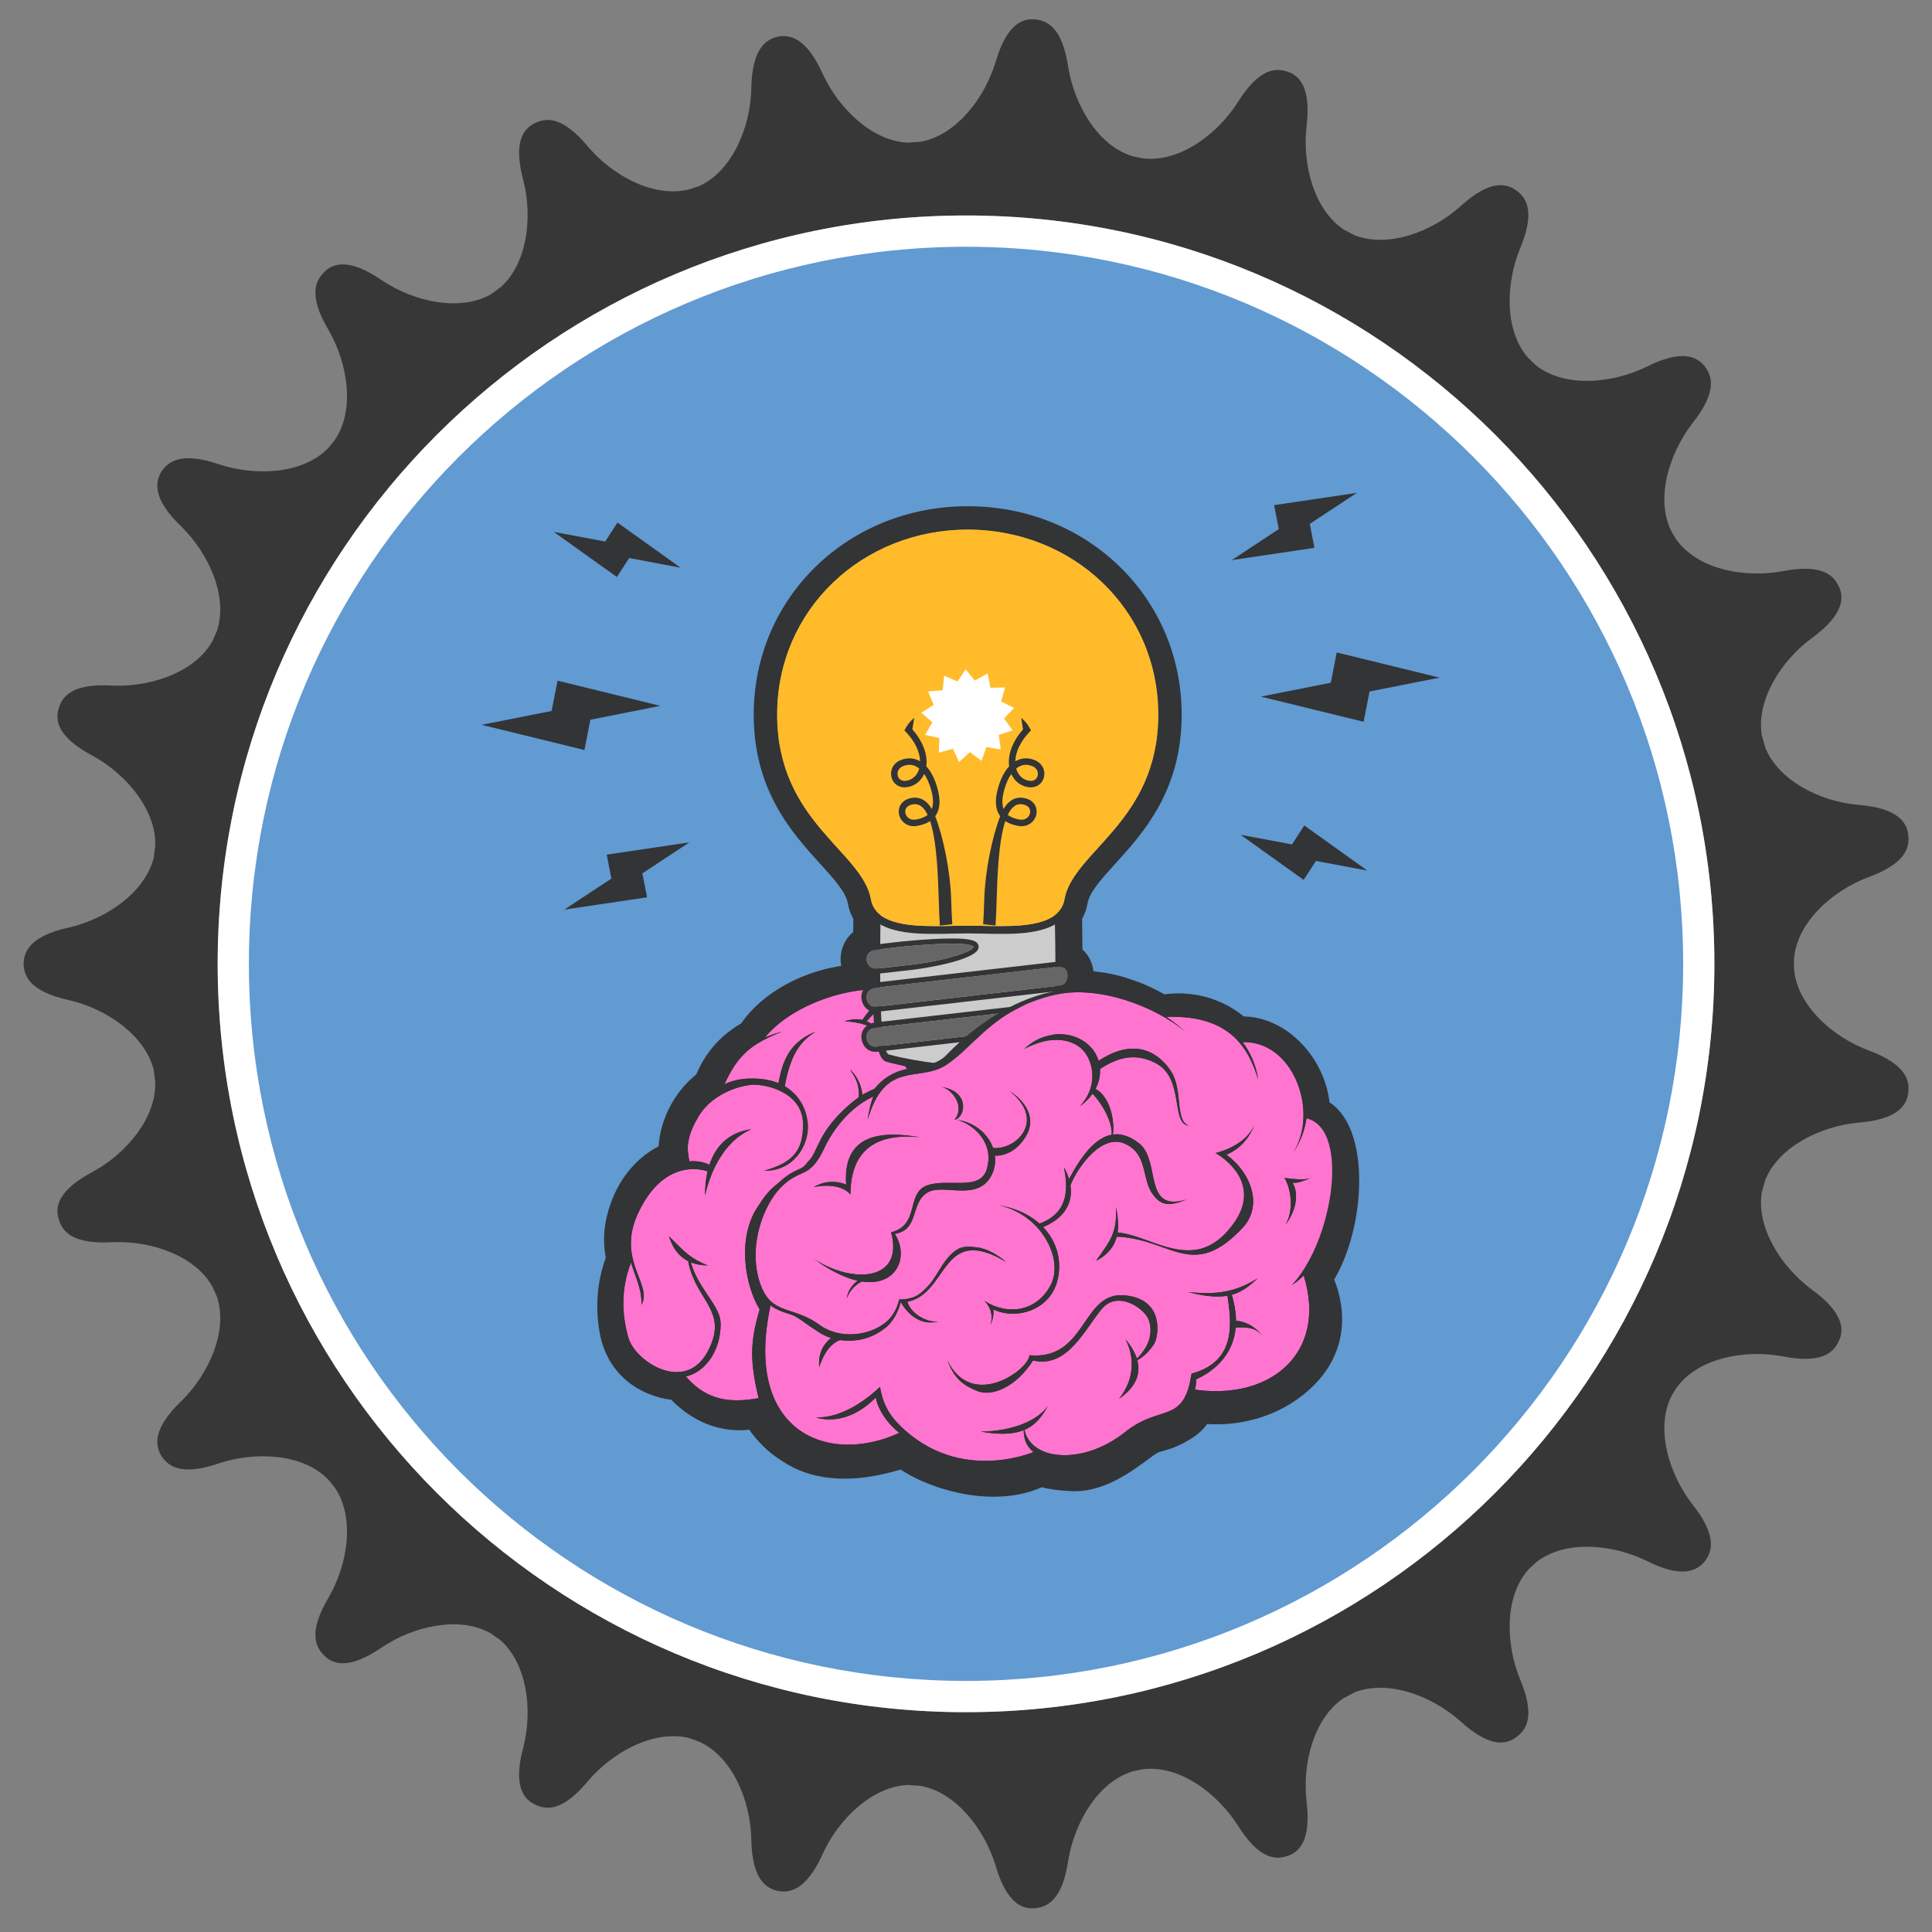 <svg version="1.2" baseProfile="tiny" xmlns="http://www.w3.org/2000/svg" width="205" height="205" viewBox="0 0 205 205"><rect x="0" y="0" width="205" height="205" fill="#808080" stroke="none"/><path fill="#629AD2" d="M136.723 102.276c0 18.902-15.324 34.224-34.225 34.224-18.906 0-34.227-15.322-34.227-34.224 0-18.901 15.321-34.223 34.227-34.223 18.9 0 34.225 15.321 34.225 34.223z"/><g><path fill="#373737" d="M102.503 181.676c43.847 0 79.406-35.559 79.406-79.406s-35.559-79.406-79.406-79.406-79.406 35.559-79.406 79.406 35.558 79.406 79.406 79.406zm77.078-22.046c2.668 3.35 2.082 5.053 1.306 6.037-.795.984-2.366 1.874-6.188-.057-3.69-1.798-8.611-2.195-11.619.095-.322.284-.624.568-.927.852-2.498 2.858-2.422 7.797-.871 11.601 1.684 3.993.643 5.431-.397 6.169-1.003.757-2.744 1.211-5.942-1.703-3.066-2.725-7.683-4.428-11.222-3.047-.378.208-.757.416-1.154.606-3.122 2.101-4.39 6.851-3.936 10.9.53 4.258-.814 5.469-2.025 5.848-1.192.416-2.99.416-5.261-3.236-2.271-3.558-6.377-6.51-10.2-5.942-.284.057-.549.132-.833.17-3.709 1.022-6.283 5.374-6.964 9.481-.624 4.296-2.29 4.958-3.539 5.072-1.249.114-2.971-.397-4.182-4.561-1.192-3.898-4.239-7.759-7.948-8.421l-1.381-.095c-3.766.189-7.305 3.596-8.989 7.286-1.76 3.917-3.539 4.201-4.788 3.955-1.23-.265-2.744-1.23-2.801-5.526-.095-4.125-2.044-8.724-5.507-10.295l-1.079-.397c-3.69-.908-8.062 1.419-10.73 4.542-2.782 3.369-4.523 3.066-5.658 2.498-1.135-.549-2.347-1.892-1.211-6.075 1.003-3.955.397-8.838-2.422-11.336-.36-.265-.719-.511-1.098-.776-3.293-1.817-8.081-.757-11.487 1.514-3.539 2.441-5.223 1.779-6.113.889-.908-.889-1.76-2.441.454-6.169 2.063-3.577 2.801-8.478.681-11.619-.227-.284-.454-.587-.7-.871-2.63-2.763-7.626-3.047-11.582-1.76-4.05 1.419-5.45.284-6.15-.776-.643-1.098-.965-2.858 2.138-5.829 2.933-2.895 4.958-7.437 3.766-11.052-.151-.36-.303-.7-.473-1.06-1.836-3.312-6.529-4.92-10.616-4.731-4.353.246-5.356-1.23-5.696-2.441-.378-1.211-.227-3.009 3.615-5.034 3.577-1.949 6.737-5.734 6.623-9.519l-.17-1.325c-.946-3.652-4.977-6.434-8.951-7.362-4.201-.908-4.826-2.593-4.845-3.861.019-1.268.643-2.952 4.845-3.861 3.974-.927 8.005-3.709 8.951-7.362l.17-1.325c.114-3.766-3.047-7.551-6.623-9.519-3.842-2.025-3.993-3.823-3.615-5.034.341-1.211 1.344-2.687 5.696-2.422 4.088.17 8.781-1.419 10.616-4.731.17-.378.322-.719.473-1.079 1.192-3.615-.833-8.156-3.766-11.052-3.104-2.971-2.782-4.731-2.138-5.829.7-1.06 2.101-2.176 6.15-.776 3.955 1.287 8.951 1.003 11.582-1.76.246-.284.473-.568.7-.871 2.12-3.141 1.381-8.043-.681-11.619-2.214-3.728-1.363-5.28-.454-6.169.889-.889 2.574-1.552 6.113.889 3.406 2.271 8.194 3.331 11.506 1.514l1.079-.776c2.82-2.498 3.425-7.362 2.422-11.336-1.135-4.182.076-5.526 1.211-6.075 1.135-.568 2.876-.852 5.658 2.498 2.668 3.141 7.04 5.45 10.73 4.523l1.079-.36c3.463-1.59 5.412-6.188 5.507-10.314.057-4.296 1.571-5.242 2.801-5.526 1.249-.246 3.028.038 4.788 3.974 1.703 3.671 5.223 7.078 8.989 7.267l1.381-.095c3.709-.662 6.756-4.523 7.948-8.421 1.211-4.163 2.933-4.674 4.182-4.561 1.249.114 2.914.776 3.539 5.072.681 4.125 3.255 8.459 6.964 9.481.284.038.549.114.833.17 3.823.549 7.929-2.384 10.2-5.942 2.271-3.652 4.069-3.652 5.261-3.236 1.211.378 2.555 1.609 2.025 5.848-.454 4.05.814 8.8 3.936 10.9.397.208.776.397 1.154.606 3.539 1.381 8.156-.322 11.222-3.047 3.198-2.933 4.939-2.441 5.942-1.703 1.041.738 2.082 2.176.397 6.188-1.552 3.785-1.627 8.743.871 11.582.303.303.606.587.927.871 3.009 2.271 7.929 1.873 11.619.076 3.823-1.93 5.393-1.041 6.188-.057.776 1.003 1.363 2.687-1.306 6.037-2.574 3.35-3.974 8.213-2.157 11.619l.435.7c2.214 3.16 7.153 4.144 11.279 3.387 4.239-.833 5.45.473 5.98 1.627.549 1.135.568 2.971-2.895 5.488-3.274 2.422-5.885 6.586-5.28 10.295l.36 1.287c1.4 3.52 5.81 5.734 9.86 6.094 4.315.341 5.185 1.93 5.318 3.198.151 1.249-.189 3.009-4.258 4.485-3.936 1.495-7.664 4.92-7.872 8.8v.756c.208 3.879 3.936 7.305 7.872 8.8 4.069 1.495 4.409 3.236 4.258 4.485-.132 1.268-1.003 2.858-5.318 3.198-4.05.378-8.459 2.593-9.86 6.094l-.36 1.287c-.606 3.709 2.006 7.872 5.28 10.314 3.463 2.498 3.444 4.334 2.895 5.469-.53 1.154-1.741 2.479-5.98 1.627-4.125-.757-9.065.227-11.279 3.387-.151.246-.284.473-.435.7-1.817 3.413-.417 8.295 2.157 11.626z"/><path fill="#fff" d="M23.097 102.27c0-43.847 35.559-79.406 79.406-79.406s79.406 35.559 79.406 79.406-35.559 79.406-79.406 79.406-79.406-35.558-79.406-79.406z"/></g><path fill="#629AD2" d="M178.598 102.268c0 42.025-34.07 76.09-76.093 76.09-42.033 0-76.096-34.065-76.096-76.09 0-42.022 34.064-76.086 76.096-76.086 42.022 0 76.093 34.064 76.093 76.086z"/><g fill="#323436"><path d="M138.328 93.362l1.304-2.012 5.449 1.022-6.688-4.785-1.304 2.013-5.449-1.022zM139.472 58.129l-.497-2.539 4.993-3.293-8.777 1.304.5 2.538-4.994 3.294zM144.688 76.585l.632-3.213 7.425-1.47-10.906-2.67-.631 3.213-7.425 1.471z"/></g><g fill="#323436"><path d="M65.521 55.45l-1.304 2.013-5.449-1.023 6.689 4.785 1.303-2.012 5.449 1.022zM64.377 90.684l.497 2.539-4.993 3.293 8.777-1.305-.499-2.538 4.993-3.293zM59.161 72.227l-.632 3.213-7.425 1.47 10.907 2.67.63-3.213 7.426-1.471z"/></g><g fill="#323436"><path d="M112.392 104.87c.406 0 .763-.214.979-.589.258-.446.27-1.024.031-1.438-.2-.346-.553-.539-1.012-.544-.006-2.224-.056-4.295-.061-5.56.316-.352.534-.781.627-1.308.906-5.107 9.951-8.227 9.951-19.604 0-11.17-9.055-19.636-20.225-19.636-11.171 0-20.226 8.466-20.226 19.636 0 11.378 9.045 14.498 9.951 19.604.093.527.312.957.627 1.308-.004.913-.03 2.245-.048 3.753l-.023.002c-.995.097-1.316.779-1.289 1.334.03.611.483 1.243 1.189 1.243l.11-.007c.001.485.005.974.012 1.459l-.021.002c-.995.097-1.316.78-1.289 1.334.03.611.483 1.244 1.189 1.244l.137-.008.059-.007c.027.575.063 1.126.108 1.641l-.204.023c-.995.097-1.316.779-1.289 1.335.03.612.483 1.244 1.189 1.244l.137-.008.565-.065c.186.65.428 1.034.741 1.034 0 0 .549.162 1.479.362.653 1.701 3.493 2.981 6.897 2.981 3.4 0 6.237-1.277 6.895-2.975.935-.203 1.481-.368 1.481-.368.577 0 .912-1.297 1.102-3.171l.233-.026c.406 0 .763-.215.979-.589.258-.446.27-1.024.031-1.438-.202-.351-.561-.545-1.028-.545l-.046.005c.021-.54.035-1.097.045-1.66l.017.002zM102.681 118.116c-3.715 0-6.904-1.275-8.472-3.281l-.41-.107c-.499-.091-1.149-.343-1.713-1-1.589-.354-2.802-1.771-2.887-3.515-.039-.785.173-1.599.632-2.283-.369-.558-.597-1.223-.632-1.945-.037-.749.154-1.524.569-2.186-.332-.537-.536-1.167-.569-1.847-.054-1.111.391-2.279 1.33-3.053l.003-.219.016-1.174c-.283-.501-.478-1.05-.583-1.641-.215-1.212-1.481-2.606-2.946-4.219-2.972-3.272-7.042-7.753-7.042-15.817 0-12.4 9.973-22.114 22.703-22.114s22.703 9.713 22.703 22.114c0 8.064-4.071 12.545-7.042 15.817-1.466 1.613-2.731 3.007-2.946 4.22-.105.591-.3 1.14-.582 1.64l.016 1.139.028 2.107c.271.244.505.531.692.856.676 1.172.664 2.709-.032 3.914l-.081.133.113.183c.676 1.17.664 2.707-.033 3.913-.284.492-.662.898-1.104 1.202-.302 1.614-1.005 3.532-2.906 3.793l-.356.094c-1.568 2.002-4.758 3.276-8.469 3.276zm-6.866-7.99l.489.11 1.311.282.481 1.252c.203.403 1.817 1.392 4.585 1.392s4.382-.989 4.589-1.402l.482-1.243 1.299-.273.469-.106c.055-.286.118-.694.175-1.262l.104-1.029.054-1.407c.02-.524.034-1.064.044-1.609l.02-1.135-.004-1.387c-.003-1.292-.022-2.532-.037-3.59-.012-.764-.021-1.435-.024-1.966l-.004-.954.637-.71.032-.086c.465-2.621 2.259-4.596 4.157-6.687 2.698-2.97 5.755-6.336 5.755-12.486 0-9.622-7.796-17.159-17.748-17.159s-17.748 7.537-17.748 17.159c0 6.149 3.057 9.516 5.755 12.486 1.899 2.091 3.693 4.065 4.157 6.686l.033.088.636.71-.004.953c-.002.539-.012 1.223-.024 2.002l-.024 1.769-.016 1.444.003 1.096c.001.474.004.953.011 1.428l.02 1.37.053 1.115c.026.555.06 1.073.102 1.541l.124 1.409.056.199z"/></g><path fill="#323436" d="M143.305 119.858c-.603-1.468-1.424-2.359-2.231-2.897-.283-2.304-1.315-4.502-2.954-6.22-1.731-1.815-3.965-2.863-6.14-2.882-1.946-1.589-4.368-2.453-6.937-2.453-.497 0-1 .033-1.503.098-1.171-.669-2.371-1.203-3.58-1.593-1.741-.625-3.841-.957-6.077-.957-.654 0-1.309.029-1.959.086-2.565-1.785-5.619-2.723-8.898-2.723-2.996 0-6.033.776-8.66 2.199-.809-.148-1.658-.222-2.537-.222-5.304 0-10.601 2.557-13.178 6.291-2.742 1.592-4.043 3.724-4.777 5.427-2.316 1.85-3.811 4.764-3.993 7.632-2.241 1.131-4.058 3.244-5.048 5.959-.911 2.496-.823 4.442-.55 5.841-.581 1.561-1.289 4.388-.662 7.92.838 4.715 4.493 6.771 7.605 7.162 1.337 1.372 3.789 3.234 7.234 3.234.346 0 .695-.02 1.044-.059.78 1.118 1.943 2.399 3.61 3.405 1.819 1.189 4.005 1.791 6.5 1.791 1.817 0 3.811-.325 5.945-.969 2.645 1.736 6.482 2.887 9.856 2.887 1.913 0 3.631-.339 5.125-1.01.89.236 1.941.369 3.253.419l.273.006c3.186 0 6.058-2.127 7.774-3.395.302-.224.588-.435.766-.551.282-.183.415-.22.813-.33.652-.18 1.544-.426 2.954-1.289.676-.413 1.253-.942 1.716-1.565.315.02.638.031.962.031h.001c2.218 0 6.475-.5 10.06-3.853 3.816-3.569 3.848-8.051 2.456-11.512 2.618-4.401 3.494-11.635 1.737-15.908z"/><g><path fill="#323436" d="M119.257 106.277l-.728.173-1.157-.387-1.759-.341h-1.456l-1.717.084-.753.185c-.156-.139-.307-.269-.467-.395 2.853-.384 5.853-.136 8.037.681zM111.688 105.991l.257.231-.311-.219.054-.012zM111.688 105.991l-.055.013-.572-.383.16-.025c.16.125.311.256.467.395zM111.633 106.003l-.606.147-1.283.429-1.717.77-1.54.985-.942.513s-1.628 1.372-2.129 1.531c.168-.475.223-.963.198-1.452.383-.366.825-.732 1.346-1.086l.24-.16.332-.206c.227-.135.467-.269.728-.404l.395-.194.501-.219c.198-.084.404-.164.61-.236l.341-.118.21-.072c.694-.219 1.418-.391 2.158-.522l.572-.093h.012l.574.387zM111.221 105.595l-.16.025h-.004l-.021-.017-.518-.32c-.362-.219-.719-.417-1.073-.597l-.53-.261-.522-.231h-.004c-.345-.151-.69-.286-1.031-.4l-.097-.034-.408-.13-.421-.122-.084-.021-.492-.118-.488-.101-.021-.004-.459-.076-.332-.046c-.21-.025-.421-.046-.631-.059l-.446-.025-.454-.008c-.21 0-.421.004-.627.017-.206.008-.408.025-.61.046h-.017l-.53.063-.206.034-.341.059-.181.038-.37.076-.236.059c-.513.126-1.01.282-1.485.463l-.505.198c-.45.189-.879.395-1.287.61l-.395.219-.32.185c-.223.135-.442.269-.648.408l-.374.257c-1.565 1.094-2.588 2.188-2.928 2.575h-.004c-.151-.063-.307-.114-.467-.147l.286-.417.013-.021.311-.391c.396-.475.871-.934 1.409-1.363l.236-.181c.316-.244.648-.471 1.001-.694h.004l.219.05-.206-.059c4.345-2.707 11.283-3.708 16.454.461z"/><path fill="#FF74CF" d="M111.036 105.604l.021.017h-.008l-.572.093c-.741.126-1.464.303-2.158.522l-.21.072-.341.118c-.206.072-.412.151-.61.236l-.501.219-.395.194c-.261.13-.501.265-.728.404l-.332.206-.24.16c-.522.353-.963.719-1.346 1.086v-.013l-.017-.219-.008-.072-.029-.215-.013-.088-.046-.227-.046-.21-.05-.189c-.088-.324-.206-.648-.332-.959.126.501.189.934.189 1.367l-.013.316-.05.421-.05.282v.008l-.088.358v.004l-.231.257c-.303.345-.572.677-.837.997l-.194.236c-.219.269-.438.522-.669.753l-.332.316c-.16.139-.328.269-.509.391l-.173.114-.286.16-.282.135c-3.038 1.317-4.456-.059-6.77 2.684l-.114.055-.257.114-.151.072-.345.173-.198.109-.084.046-.13.08c-.017-.215-.05-.421-.101-.623l-.109-.379-.013-.042c-.063-.181-.139-.358-.227-.522l-.093-.168-.097-.164-.105-.16-.185-.244-.143-.16-.118-.118-.118-.109c.231.316.425.623.572.934l.135.316c.08.21.143.429.181.656l.017.126c.042.282.05.576.029.9l-.282.206c-.126.088-.257.194-.395.311l-.143.118-.454.395-.328.307c-2.853 2.714-2.743 4.54-3.774 5.482-1.283 1.801-3.257 1.372-5.226 4.628-2.402 3.345-1.46 8.57.084 11.057-.547 1.914-.884 3.446-.77 5.461l.038.45c.067.774.202 1.624.412 2.596.063.29.13.597.21.913-2.903.513-5.453.328-7.721-2.297l.358-.097.341-.135c.749-.328 1.443-.93 1.977-1.746l.105-.168.088-.151c.084-.151.164-.303.236-.467l.105-.248c.168-.421.299-.875.379-1.363l.042-.29.025-.227.013-.139c.013-.181.021-.37.021-.564l-.013-.206-.046-.328c-.067-.32-.194-.631-.358-.951l-.151-.286c-.303-.539-.698-1.094-1.098-1.7l-.265-.412-.261-.429-.252-.45-.236-.471-.109-.244-.105-.248c-.101-.257-.189-.522-.269-.795l.189.072.198.063c.273.08.568.139.896.168l.025.004.484.029c-1.876-.791-2.31-1.3-4.115-3.101.055.181.122.362.198.543l.088.202.042.084.097.194.164.282.109.16.126.173c.084.114.181.223.286.324l.16.151.173.143.185.139c.126.088.261.168.408.24.055.307.126.593.21.867l.084.265.093.261c.059.173.126.337.202.496.278.64.61 1.195.934 1.725l.316.526.038.059c.337.568.631 1.115.804 1.708.164.568.215 1.178.076 1.885l-.021.105c-.034.156-.08.32-.135.488-.109.345-.265.715-.467 1.111-2.381 4.641-7.712 1.199-8.457-1.317-.741-2.512-.799-5.255.231-7.939l.008-.16.042.139.135.412.093.273.114.324c.118.328.236.652.341.976l.055.173.072.236.101.383.046.189.029.143.042.261.025.189.004.029.017.156c.017.219.025.442.017.673 1.245-2.226-2.789-4.725-.282-9.883 2.053-4.228 4.796-4.641 6.307-4.485l.219.029c.295.042.53.101.682.151l.08.025.013.004-.063.299c-.063.299-.109.61-.143.93-.046.429-.067.875-.067 1.334.454-2.057 1.771-5.659 4.91-7.031-.168.021-.332.05-.492.088l-.273.067-.08.021-.362.114-.345.135-.05.021-.311.151-.273.156-.093.059-.223.156c-.32.231-.602.496-.85.799l-.223.282-.194.282-.034.055-.173.303-.151.295-.05.114c-.101.215-.189.442-.265.677-.122-.063-.252-.118-.387-.164-.198-.072-.412-.126-.631-.16l-.24-.034c-.151-.017-.307-.025-.467-.025l-.412.017-.021-.147c-.038-.248-.093-.518-.122-.82l-.013-.173c-.046-.82.114-1.91 1.123-3.61 1.603-2.684 4.902-3.383 5.874-3.383 1.754 0 5.171 1.027 5.226 4.115.059 3.084-1.313 4.212-4.111 5.011 3.084.059 4.683-2.625 4.624-4.742-.004-.189-.021-.391-.05-.597l-.08-.412-.029-.126-.067-.24-.042-.135-.114-.303-.059-.139-.13-.282c-.097-.189-.21-.379-.341-.564l-.189-.257-.029-.038c-.126-.156-.265-.303-.412-.442l-.324-.286-.265-.194-.32-.202.063-.341.059-.286.063-.295.067-.286.147-.534.076-.252.08-.24.168-.459.088-.21.105-.24.143-.295c.269-.513.572-.934.9-1.292l.244-.248c.189-.181.387-.341.589-.484.151-.114.311-.219.475-.32-.463.181-.867.387-1.224.618l-.37.261-.231.194c-.173.143-.328.295-.467.45-.147.164-.282.337-.404.509l-.122.177c-.147.236-.278.475-.387.719l-.097.219c-.109.257-.198.513-.273.774l-.109.391c-.101.383-.181.766-.252 1.14l-.29-.109c-.198-.072-.4-.13-.618-.181-.682-.164-1.464-.236-2.365-.194l-.332.025-.206.025-.223.029-.29.055-.181.038c-.429.101-.841.244-1.229.425.358-.766.707-1.414 1.077-1.977l.013-.017.295-.408c.446-.589.934-1.077 1.519-1.51.185-.135.379-.269.585-.395.728-.459 1.595-.863 2.663-1.283-.555.151-1.069.32-1.54.505l-.257.105-.055.021.185-.223.248-.273.029-.034.278-.278.299-.282c.177-.16.362-.32.555-.471l.412-.316.345-.244c.349-.24.715-.467 1.09-.682l.379-.21.387-.198.391-.189.4-.181.379-.164c.412-.173.829-.324 1.245-.463l.412-.135c.412-.126.825-.236 1.233-.332.273-.067.543-.122.812-.173s.534-.097.799-.13l.286-.038c.555-.067 1.098-.101 1.607-.101l.484.013.454.029h.029l.429.055.177.029.244.046c-.353.223-.686.45-1.001.694l-.236.181c-.539.429-1.014.888-1.409 1.363l-.311.391-.013.021c-.105.139-.202.278-.286.417h-.004l-.227-.038-.08-.008-.295-.017c-.4 0-.829.076-1.283.219 1.515.059 2.97.459 3.799 1.342l-.16-.24-.164-.219-.168-.198c-.181-.198-.37-.358-.572-.488l-.177-.105-.038-.021-.16-.08c.341-.387 1.363-1.481 2.928-2.575l.374-.257c.206-.139.425-.273.648-.408l.32-.185.395-.219c.408-.215.837-.421 1.287-.61l.505-.198c.475-.181.972-.337 1.485-.463l.236-.059.37-.076.181-.038.341-.059.206-.034.53-.063h.017c.202-.021.404-.038.61-.046.206-.013.417-.017.627-.017l.454.008.446.025c.21.013.421.034.631.059l.332.046.459.076.021.004.488.101.492.118.084.021.421.122.408.13.097.034c.341.118.686.248 1.031.4h.004l.522.231.53.261c.353.181.711.379 1.073.597l.511.321z"/><path fill="#323436" d="M111.048 105.62l-.572.093.572-.093zM110.476 105.713c-.741.13-1.464.303-2.158.522.694-.219 1.417-.396 2.158-.522zM108.107 106.306l-.341.118.341-.118zM107.156 106.66l-.501.219.501-.219zM103.614 108.927c.025.488-.029.976-.198 1.452-.282.038-.673.231-.724.252.151-.421.273-.795.366-1.14v-.004h.004c.169-.185.354-.375.552-.56zM103.614 108.915v.013c-.198.185-.383.374-.551.56l.084-.358v-.008l.05-.282.05-.421.013-.316c0-.433-.063-.867-.189-1.367.126.311.244.635.332.959l.05.189.046.21.046.227.013.088.029.215.008.072.019.219zM103.614 108.915l-.017-.219.017.219zM103.589 108.624l-.029-.215.029.215zM103.546 108.321l-.046-.227.046.227zM103.058 109.491l-.231.257.231-.257zM102.692 110.631c.05-.021.442-.215.724-.252-.501.156-1.216 1.3-1.216 1.3l-1.969 1.456-1.46.686-1.885.257-1.54.429-1.46.854-.686 1.031-.77.341-1.456 1.031-1.544 1.372-1.199 1.54-1.115 1.628-.686 1.203-.686.985-2.226 1.069-1.46 1.372-1.111 2.057-.686 1.885-.173 1.885-.042 2.015.471 2.272 1.069 1.759-.555 1.498-.084 2.057-.173 2.398.555 2.827.56 1.717 1.283 2.057s.858 1.027 2.827 2.398c-3.219-1.14-4.759-3.757-5.276-4.834.231-.067.467-.156.707-.252l-.227-.454-.707.139c-.08-.32-.151-.623-.215-.917-.21-.972-.345-1.822-.412-2.596l-.038-.45c-.114-2.015.223-3.547.77-5.461-1.544-2.487-2.487-7.712-.084-11.057 1.969-3.257 3.942-2.827 5.226-4.628 1.031-.942.921-2.768 3.774-5.482l.328-.307.454-.395.143-.118.395-.311.282-.206.008-.004c-.021.324-.072.677-.156 1.069l.471-.328c.063-.332.076-.661.05-.98l.13-.08.084-.046.198-.109.345-.173.151-.072.257-.114.114-.055c2.314-2.743 3.732-1.367 6.77-2.684l.282-.135.286-.16.173-.114c.181-.122.349-.252.509-.391l.332-.316c.231-.231.45-.484.669-.753l.194-.236c.265-.32.534-.652.837-.997l.231-.257c-.088.342-.21.717-.362 1.137zM103.025 103.05c-.21 0-.421.004-.627.017.206-.013.416-.017.627-.017zM102.398 103.066c-.206.008-.408.025-.61.046l.61-.046zM101.771 103.113l-.53.063.53-.063zM101.035 103.21l-.341.059.341-.059zM100.513 103.306l-.37.076.37-.076zM98.422 103.904l-.505.198.505-.198zM95.266 105.524l-.374.257.374-.257zM94.972 105.191l-.219-.05.013-.008.206.058zM94.766 105.132l-.013.008-.248-.046-.177-.029-.429-.055h-.029l-.454-.029-.484-.013c-.509 0-1.052.034-1.607.101l-.286.038c-.265.034-.53.08-.799.13-.269.046-.539.105-.812.173-.408.097-.82.206-1.233.332l-.412.135c-.417.139-.833.29-1.245.463l-.379.164-.4.181-.391.189-.387.198-.379.21c-.379.21-.74.438-1.09.682l-.345.244-.412.316c-.194.151-.379.307-.555.471l-.299.282-.278.278-.029.034-.248.273-.194.227c-.269.114-.526.236-.77.362 2.502-4.25 9.503-6.669 14.384-5.319zM93.747 105.835l-.236.181.236-.181zM93.243 109.466l.16.24c-.829-.884-2.285-1.283-3.799-1.342.454-.143.884-.219 1.283-.219l.295.017.08.008.227.038-.072.114c.227.168.417.185.417.185l.126-.147.164.076.038.021.177.105c.202.13.391.29.572.488l.168.198.164.218zM93.243 109.466l-.164-.219.164.219zM93.078 109.247l-.168-.198.168.198zM92.662 115.588l-.257.114.257-.114zM92.405 115.701l-.151.072.151-.072zM92.338 108.561l-.177-.105.177.105zM92.123 108.435l-.164-.076v-.004h.004l.16.08zM91.791 107.77l.311-.391-.311.391zM91.959 108.355v.004l-.126.147s-.189-.017-.417-.185l.072-.114h.004c.16.035.316.085.467.148zM91.909 115.945l-.198.109.198-.109zM91.778 107.791l-.286.417c.084-.139.181-.278.286-.417zM91.627 116.101l-.13.08.13-.08zM91.496 116.181c.025.32.013.648-.05.98l-.471.328c.084-.391.135-.745.156-1.069l.365-.239zM91.396 115.558c.05.202.084.408.101.623l-.366.24c.017-.324.008-.618-.038-.896l-.017-.126c-.038-.227-.101-.446-.181-.656l-.135-.316c-.147-.311-.341-.618-.572-.934l.118.109.118.118.143.16.185.244.105.16.097.164.093.168c.084.164.16.341.227.522l.013.042.109.378zM91.488 108.208l-.227-.038.227.038zM91.286 115.18l.109.379-.109-.379zM91.324 105.069l-.286.038.286-.038zM91.181 108.162l-.295-.017.295.017zM91.274 115.137c-.067-.181-.143-.358-.227-.522.088.165.163.342.227.522zM91.046 114.616l-.093-.168.093.168zM90.895 114.742c.08.21.143.429.181.656-.038-.227-.101-.446-.181-.656zM90.954 114.447l-.097-.164.097.164zM90.76 114.426l.135.316-.135-.316zM90.567 113.879l.185.244-.185-.244zM90.424 113.72l-.118-.118.118.118zM90.238 105.237c-.269.05-.539.105-.812.173.274-.067.543-.126.812-.173zM88.194 105.742l-.412.135.412-.135zM86.536 106.34l-.379.164.379-.164zM85.307 110.097c.358-.231.762-.438 1.224-.618-.164.101-.32.202-.475.32-.202.143-.4.303-.589.484l-.244.248c-.328.358-.631.778-.9 1.292l-.143.295-.105.24-.088.21-.168.459-.08.24-.076.252-.147.534-.067.286-.063.295-.059.286-.063.341c-.206-.122-.429-.231-.669-.328.072-.374.151-.757.252-1.14l.109-.391c.076-.261.164-.518.273-.774l.097-.219c.109-.244.24-.484.387-.719l.122-.177c.122-.173.257-.345.404-.509.143-.156.299-.307.467-.45l.231-.194.37-.263zM86.157 106.504l-.4.181.4-.181zM85.716 119.475c.059 2.116-1.54 4.801-4.624 4.742 2.798-.799 4.17-1.927 4.111-5.011-.055-3.088-3.471-4.115-5.226-4.115-.972 0-4.27.698-5.874 3.383-1.01 1.7-1.17 2.789-1.123 3.61l.013.173c.029.303.084.572.122.82l.021.147c-.236.021-.471.055-.711.109-.48-2.609.863-6.008 3.471-7.75l-.156.429.913-.518.206-.45c.387-.181.799-.324 1.229-.425l.181-.038.29-.055.223-.029.206-.025.332-.025c.9-.042 1.683.029 2.365.194.215.05.421.114.618.181l.29.109-.004.029.644.471.029-.173.32.202.265.194.324.286c.147.139.286.286.412.442l.029.038.189.257c.13.185.244.374.341.564l.13.282.059.139.114.303.042.135.067.24.029.126.08.412c.032.206.048.408.053.597zM85.585 118.465l.08.412-.08-.412zM85.556 118.339l-.067-.24.067.24zM85.366 106.874l-.387.198.387-.198zM85.274 117.523l-.13-.282.13.282zM85.307 110.097l-.37.261.37-.261zM84.803 116.677l-.189-.257.189.257zM84.706 110.551c-.168.143-.324.295-.467.45.139-.155.294-.307.467-.45zM84.584 116.383c-.126-.156-.265-.303-.412-.442.147.139.286.286.412.442zM84.601 107.282c-.374.215-.74.442-1.09.682.349-.244.711-.471 1.09-.682zM83.847 115.655l-.265-.194.265.194zM83.835 111.511l-.122.177.122-.177zM83.582 115.461l-.32-.202.32.202zM83.511 107.964l-.345.244.345-.244zM83.263 115.259l-.029.173-.644-.471.004-.029c.239.096.462.205.669.327zM83.01 109.453c-1.069.421-1.935.825-2.663 1.283-.206.126-.4.257-.585.395-.585.433-1.073.921-1.519 1.51l-.295.408-.013.017c-.374.564-.724 1.212-1.077 1.977-.337.151-.661.332-.963.539.682-1.801 1.797-3.761 4.485-5.133l-.034.055.745-.341.063-.076.004-.004.055-.021.257-.105c.472-.184.985-.352 1.54-.504zM82.754 108.523c-.194.151-.379.311-.555.471.176-.163.361-.319.555-.471zM82.198 108.995l-.299.282.299-.282zM81.685 114.641c.219.05.421.109.618.181-.197-.067-.404-.131-.618-.181zM81.899 109.277l-.278.278.278-.278zM81.592 109.588l-.248.273.248-.273zM81.47 109.958l-.257.105.257-.105zM81.205 148.216l.227.454c-.24.097-.475.185-.707.252-.143-.299-.206-.48-.206-.48l-.021-.088.707-.138zM81.344 109.861l-.185.223-.004.004h-.004l.193-.227zM81.155 110.089l-.063.076-.745.341.034-.055c.244-.126.501-.248.77-.362h.004zM80.519 148.443s.063.181.206.48c-4.506 1.439-7.485-1.729-8.352-2.815.13-.008.261-.025.391-.055 2.272 2.638 4.822 2.815 7.733 2.301l.022.089zM79.224 119.904c.16-.038.324-.067.492-.088-3.139 1.372-4.456 4.973-4.91 7.031 0-.459.021-.905.067-1.334.038-.32.084-.631.143-.93l.063-.299.126.046s.055-.4.168-.686l-.101-.05v-.004c.08-.236.168-.463.265-.677l.05-.114.151-.295.173-.303.034-.055.194-.282.223-.282c.248-.303.53-.568.85-.799l.223-.156.093-.059.273-.156.311-.151.05-.021.345-.135.362-.114.08-.021.275-.066zM79.224 119.904l-.273.067.273-.067zM78.988 114.473l-.206.025.206-.025zM78.87 119.993l-.362.114.362-.114zM78.508 120.106l-.345.135.345-.135zM78.268 114.582l-.181.038.181-.038zM78.113 120.262l-.311.151.311-.151zM77.801 120.414l-.273.156.273-.156zM77.435 120.628l-.223.156.223-.156zM76.859 115.045l-.206.45-.913.518.156-.429c.302-.207.626-.388.963-.539zM76.451 140.251l.013.206c0 .194-.008.383-.021.564l-.013.139-.025.227-.042.29c-.08.488-.21.942-.379 1.363l-.105.248c-.072.16-.151.316-.236.467l-.088.151-.105.168c-.534.816-1.229 1.418-1.977 1.746l-.341.135-.358.097h-.008l-.244-.295h-.404l.257.349c-.139.017-.278.017-.412.008-2.142-.13-5.226-1.33-5.911-5.188-.64-3.597.362-6.303.812-7.275l.067.227v.004l-.008.16c-1.031 2.684-.972 5.428-.231 7.939.745 2.516 6.075 5.958 8.457 1.317.202-.395.358-.766.467-1.111.059-.168.101-.332.135-.488l.021-.105c.139-.707.093-1.317-.076-1.885-.168-.593-.463-1.144-.804-1.708l-.038-.059-.316-.526c-.32-.526-.652-1.09-.934-1.725l-.202-.496-.093-.261-.084-.265c-.08-.273-.151-.56-.206-.863l.273.122c.08.278.173.543.278.799l.105.248.109.244c.072.16.151.32.236.471l.252.45.261.429.265.412c.4.606.795 1.161 1.098 1.7l.151.286c.164.32.29.631.358.951l.046.333zM76.363 121.583l-.223.282.223-.282zM76.14 121.865l-.194.282.194-.282zM75.912 122.202l-.173.303.173-.303zM75.694 139.713c.168.568.215 1.178.076 1.885.138-.707.088-1.317-.076-1.885zM75.74 122.505l-.151.295.151-.295zM75.748 141.703c-.034.156-.076.32-.135.488.055-.168.102-.332.135-.488zM75.45 144.076l.105-.168-.105.168zM75.538 122.913c-.097.215-.185.442-.265.677.076-.236.164-.463.265-.677zM75.273 123.594l.101.05c-.114.286-.168.686-.168.686l-.126-.046c.055-.236.118-.467.189-.69h.004zM75.273 123.59v.004h-.004l-.383-.168c.134.046.265.101.387.164zM75.269 123.594c-.072.223-.135.454-.189.69l-.013-.004-.08-.025c-.151-.05-.387-.109-.682-.151l-.219-.029c-1.51-.156-4.254.257-6.307 4.485-2.508 5.158 1.527 7.657.282 9.883.008-.231 0-.454-.017-.673l-.017-.156-.004-.029-.025-.189-.042-.261-.029-.143-.046-.189-.101-.383-.072-.236-.055-.173c-.105-.324-.223-.648-.341-.976l-.114-.324-.093-.273-.135-.412-.042-.139v-.004l.021-.408-.088.181c-.379-1.393-.518-3 .286-5.209 1.128-3.092 3.299-4.679 5.276-5.112l.038.198.686-.227-.013-.08.412-.017c.16 0 .316.008.467.025l.24.034c.223.038.433.088.631.16.136.048.263.103.385.166zM75.079 124.284l-.063.299.063-.299zM74.89 138.005c.341.564.635 1.115.804 1.708-.173-.593-.467-1.14-.804-1.708zM75.016 124.583c-.059.299-.105.61-.143.93.034-.32.08-.631.143-.93zM75.092 134.273l-.484-.029.484.029zM75.092 134.273l-.484-.029-.025-.004c-.328-.034-.623-.088-.896-.168l-.198-.063-.189-.072-.008-.004-.059-.227-.257-.118.038.215c-.147-.072-.282-.151-.408-.236l-.185-.139-.173-.143-.16-.151-.286-.324-.126-.173-.109-.16-.164-.282-.097-.194-.042-.084-.088-.202c-.076-.181-.143-.362-.198-.543 1.804 1.801 2.237 2.31 4.114 3.101zM74.537 137.42l.316.526-.316-.526zM74.886 123.426c-.198-.072-.408-.122-.631-.16.218.034.433.088.631.16zM73.687 134.071c.273.08.568.135.896.168-.328-.029-.623-.088-.896-.168zM73.603 135.695c.282.635.614 1.199.934 1.725-.324-.53-.657-1.086-.934-1.725zM73.401 135.198l.202.496c-.076-.159-.144-.323-.202-.496zM73.3 133.936l.189.072-.189-.072zM73.308 134.937l.093.261-.093-.261zM73.472 145.822l-.341.135.341-.135zM73.232 133.705l.059.227-.273-.122-.004-.004v-.004l-.038-.215.256.118zM73.135 123.224l.013.08-.686.227-.038-.198c.24-.054.476-.088.711-.109zM73.135 123.224l-.021-.147.021.147zM73.018 133.81c.055.303.126.589.206.863-.084-.273-.156-.56-.21-.867l.004.004zM73.013 133.801v.004c-.147-.072-.282-.151-.408-.24.127.085.261.165.408.236zM72.98 122.084l.013.173-.013-.173zM72.521 145.759l.244.295c-.13.029-.261.046-.391.055l-.257-.349.404-.001zM72.248 133.284l.173.143-.173-.143zM72.248 133.284l-.16-.151.16.151zM72.088 133.132c-.105-.101-.202-.21-.286-.324l.286.324zM71.676 132.636l.126.173-.126-.173zM71.566 132.476l.109.16-.109-.16zM68.045 137.769l-.017-.156.017.156zM67.927 136.991l-.046-.189.046.189zM67.88 136.801l-.101-.383.101.383zM67.708 136.183l-.055-.173.055.173zM67.199 134.71l.114.324-.114-.324zM67.106 134.437l-.135-.412.135.412zM66.951 133.473l-.021.408-.067-.227.088-.181z"/></g><path fill="#323436" d="M81.95 148.651l-.431-1.207c.086.418.234.823.431 1.207z"/><ellipse fill="#323436" cx="102.681" cy="111.911" rx="7.039" ry="3.728"/><g><path fill="#323436" d="M112.765 98.674c.093 6.303.084 12.563-1.094 13.758-.194.198-.391.257-.543.273-.471.135-3.984 1.115-8.419 1.115h-.059c-4.35 0-7.944-.98-8.415-1.115-.151-.013-.353-.076-.543-.269-1.182-1.199-1.191-7.455-1.098-13.762.013-.858.025-1.599.025-2.146v-.454l.454.042c.067.004 7.102.669 9.492.669 2.339 0 9.652-.665 9.723-.669l.45-.042v.454c.002.547.014 1.288.027 2.146zm-1.708 13.619c1.759 0 1.271-12.084 1.271-15.765 0 0-7.376.669-9.761.669-2.436 0-9.534-.669-9.534-.669 0 3.681-.488 15.765 1.271 15.765 0 0 3.782 1.115 8.347 1.115h.059c4.661 0 8.347-1.115 8.347-1.115zM112.327 96.528c0 3.681.488 15.765-1.271 15.765 0 0-3.686 1.115-8.347 1.115h-.059c-4.565 0-8.347-1.115-8.347-1.115-1.759 0-1.271-12.084-1.271-15.765 0 0 7.098.669 9.534.669 2.386 0 9.761-.669 9.761-.669zm-1.27 15.353c1.069-.459.93-10.047.884-13.199-.013-.644-.021-1.224-.025-1.704-1.645.147-7.283.631-9.349.631-2.099 0-7.51-.484-9.122-.631l-.021 1.708c-.046 3.147-.189 12.736.892 13.199l.105.013c.038.013 3.782 1.098 8.23 1.098h.059c4.54 0 8.192-1.086 8.23-1.098l.117-.017z"/><path fill="#ccc" d="M111.94 98.682c.046 3.151.185 12.74-.884 13.199l-.118.017c-.038.013-3.69 1.098-8.23 1.098h-.059c-4.447 0-8.192-1.086-8.23-1.098l-.105-.013c-1.081-.463-.938-10.051-.892-13.199l.021-1.708c1.611.147 7.022.631 9.122.631 2.066 0 7.704-.484 9.349-.631.005.48.014 1.061.026 1.704z"/></g><g><path fill="#323436" d="M113.64 102.705c.286.496.273 1.186-.029 1.712-.269.463-.711.728-1.22.728l-19.362 2.226-.168.008c-.867 0-1.426-.766-1.464-1.502-.034-.732.429-1.515 1.54-1.624 19.421-2.23 19.421-2.23 19.438-2.23.562 0 1.013.24 1.265.682zm-.269 1.577c.257-.45.269-1.027.029-1.439-.202-.353-.56-.547-1.027-.547-.004 0-19.413 2.23-19.413 2.23-.993.097-1.317.778-1.287 1.334.029.614.484 1.245 1.186 1.245l.139-.008 19.392-2.23c.408 0 .762-.21.981-.585zM113.4 102.843c.24.412.227.989-.029 1.439-.219.374-.572.585-.98.585l-19.392 2.23-.139.008c-.703 0-1.157-.631-1.186-1.245-.029-.555.295-1.237 1.287-1.334 0 0 19.409-2.23 19.413-2.23.467.001.824.194 1.026.547zm-.269 1.301c.206-.358.219-.837.034-1.165-.194-.332-.539-.404-.791-.404-.059.008-19.379 2.226-19.379 2.226-.808.08-1.069.593-1.048 1.048.025.513.421 1.052 1.018.976l19.396-2.23c.341-.001.602-.161.77-.451z"/><path fill="#666" d="M113.165 102.978c.185.328.173.808-.034 1.165-.168.29-.429.45-.77.45l-19.396 2.23c-.597.076-.993-.463-1.018-.976-.021-.454.24-.968 1.048-1.048 0 0 19.32-2.217 19.379-2.226.252.001.597.073.791.405z"/></g><g><path fill="#323436" d="M113.64 106.933c.286.496.273 1.186-.029 1.712-.269.463-.711.728-1.22.728l-19.362 2.226-.168.008c-.867 0-1.426-.766-1.464-1.506-.034-.728.429-1.51 1.54-1.62 19.421-2.23 19.421-2.23 19.438-2.23.562 0 1.013.24 1.265.682zm-.269 1.574c.257-.446.269-1.022.029-1.435-.202-.353-.56-.547-1.027-.547-.004 0-19.413 2.23-19.413 2.23-.993.097-1.317.778-1.287 1.334.029.614.484 1.245 1.186 1.245l.139-.008 19.392-2.23c.408 0 .762-.215.981-.589zM113.4 107.072c.24.412.227.989-.029 1.435-.219.374-.572.589-.98.589l-19.392 2.23-.139.008c-.703 0-1.157-.631-1.186-1.245-.029-.555.295-1.237 1.287-1.334 0 0 19.409-2.23 19.413-2.23.467 0 .824.193 1.026.547zm-.269 1.3c.206-.358.219-.837.034-1.165-.194-.337-.539-.404-.791-.404-.059.008-19.379 2.226-19.379 2.226-.808.08-1.069.593-1.048 1.048.025.513.425 1.043 1.022.976l19.392-2.23c.336-.001.606-.165.77-.451z"/><path fill="#666" d="M113.165 107.207c.185.328.173.808-.034 1.165-.164.286-.433.45-.77.45l-19.392 2.23c-.597.067-.997-.463-1.022-.976-.021-.454.24-.968 1.048-1.048 0 0 19.32-2.217 19.379-2.226.252.001.597.068.791.405z"/></g><g><path fill="#323436" d="M103.841 100.441c.097 1.523-6.631 2.415-6.698 2.423l-.429.055-.135.013h-.004l-3.547.404-.168.013c-.867 0-1.426-.766-1.464-1.506-.034-.728.429-1.515 1.54-1.62l.177-.021 1.09-.13c.568-.067 1.107-.135 1.67-.189 2.146-.202 3.875-.303 5.146-.303 2.014-.001 2.78.234 2.822.861zm-6.732 2.15c2.743-.353 6.509-1.296 6.458-2.133-.021-.299-.341-.606-2.55-.606-1.262 0-2.983.105-5.12.303-.56.055-1.094.122-1.662.189l-1.098.135-.177.017c-.993.097-1.317.778-1.287 1.334.029.61.484 1.241 1.186 1.241l.139-.008 3.627-.417.004.004.05-.004.43-.055zM103.567 100.458c.05.837-3.715 1.78-6.458 2.133l-.429.055-.05.004-.004-.004-3.627.417-.139.008c-.703 0-1.157-.631-1.186-1.241-.029-.555.295-1.237 1.287-1.334l.177-.017 1.098-.135c.568-.067 1.102-.135 1.662-.189 2.137-.198 3.858-.303 5.12-.303 2.209 0 2.528.307 2.549.606zm-6.496 1.86c3.589-.463 6.248-1.439 6.219-1.843 0-.034-.084-.345-2.272-.345-1.254 0-2.966.101-5.095.303-.555.05-1.09.118-1.654.185l-1.098.135-.181.017c-.804.076-1.064.589-1.043 1.048.025.513.421 1.043 1.018.972l3.711-.425.004.004.391-.051z"/><path fill="#666" d="M103.29 100.475c.029.404-2.63 1.38-6.219 1.843l-.391.05-.004-.004-3.711.425c-.597.072-.993-.459-1.018-.972-.021-.459.24-.972 1.043-1.048l.181-.017 1.098-.135c.564-.067 1.098-.135 1.654-.185 2.129-.202 3.841-.303 5.095-.303 2.188.001 2.272.312 2.272.346z"/></g><g><path fill="#323436" d="M123.733 75.828c0 7.426-3.669 11.461-6.614 14.705-1.637 1.805-3.055 3.362-3.353 5.045-.623 3.513-5.369 3.513-7.649 3.513-.635 0-1.262-.013-1.868-.025-.555-.013-1.081-.021-1.569-.021s-1.014.008-1.569.021c-.606.013-1.233.025-1.868.025-2.28 0-7.026 0-7.649-3.513-.299-1.683-1.712-3.24-3.353-5.045-2.945-3.244-6.61-7.279-6.61-14.705 0-11.474 9.244-20.465 21.05-20.465s21.052 8.991 21.052 20.465zm-6.921 14.427c2.899-3.189 6.505-7.161 6.505-14.427 0-11.242-9.063-20.052-20.637-20.052s-20.637 8.81-20.637 20.052c0 7.266 3.606 11.238 6.505 14.427 1.683 1.851 3.13 3.45 3.45 5.247.496 2.802 3.942 3.177 7.245 3.177.631 0 1.258-.013 1.86-.025.551-.013 1.086-.025 1.578-.025.496 0 1.027.013 1.578.025.606.013 1.233.025 1.86.025 3.303 0 6.749-.374 7.245-3.177.318-1.797 1.77-3.396 3.448-5.247zM123.317 75.828c0 7.266-3.606 11.238-6.505 14.427-1.679 1.851-3.13 3.45-3.45 5.247-.496 2.802-3.942 3.177-7.245 3.177-.627 0-1.254-.013-1.86-.025-.551-.013-1.081-.025-1.578-.025-.492 0-1.027.013-1.578.025-.602.013-1.229.025-1.86.025-3.303 0-6.749-.374-7.245-3.177-.32-1.797-1.767-3.395-3.45-5.247-2.899-3.189-6.505-7.161-6.505-14.427 0-11.242 9.063-20.052 20.637-20.052s20.639 8.81 20.639 20.052zm-10.363 19.602c.905-5.108 9.95-8.225 9.95-19.602 0-11.171-9.054-19.636-20.225-19.636s-20.225 8.465-20.225 19.636c0 11.377 9.046 14.494 9.95 19.602.442 2.491 3.669 2.836 6.837 2.836 1.208 0 2.402-.05 3.437-.05s2.234.05 3.437.05c3.175 0 6.397-.341 6.839-2.836z"/><path fill="#FFBB2A" d="M122.905 75.828c0 11.377-9.046 14.494-9.95 19.602-.442 2.495-3.665 2.836-6.837 2.836-1.203 0-2.402-.05-3.437-.05s-2.23.05-3.437.05c-3.168 0-6.395-.345-6.837-2.836-.905-5.108-9.95-8.225-9.95-19.602 0-11.171 9.054-19.636 20.225-19.636s20.223 8.465 20.223 19.636z"/></g><path fill="#fff" d="M106.652 72.944l-.433 1.489 1.389.689-1.074 1.117.91 1.256-1.471.49.222 1.534-1.53-.249-.516 1.462-1.239-.932-1.138 1.055-.663-1.401-1.496.405.063-1.549-1.514-.336.776-1.343-1.184-1.001 1.312-.828-.584-1.437 1.545-.123.152-1.543 1.426.608.851-1.296.98 1.202 1.356-.752.309 1.519z"/><g fill="#323436"><path d="M100.929 95.46c-.099-3.085-.845-6.654-1.695-8.853l.091-.132c.436-.695.481-1.633.135-2.866-.277-.985-.675-1.761-1.174-2.297.17-1.239-.363-2.66-1.474-3.912l.188-1.218c-.022.016-.539.397-.915 1.101l-.116.218.169.179c.945.996 1.471 2.107 1.493 3.1l-.196-.103c-.611-.286-1.282-.282-1.938.01-.879.392-1.098 1.294-.857 1.942.233.629.926 1.127 1.952.82.657-.196 1.175-.67 1.466-1.325.3.432.553.996.741 1.668.242.861.267 1.549.075 2.053-.199-.342-.428-.621-.692-.825-.456-.351-.984-.46-1.572-.326-1.026.235-1.351 1.052-1.217 1.712.148.733.868 1.413 1.91 1.231.566-.099 1.026-.269 1.389-.514.721 2.16.838 5.81.921 8.446.033 1.034.062 1.927.117 2.642l1.314-.14c-.054-.699-.082-1.585-.115-2.611zm-4.533-12.666c-.544.164-.959.013-1.113-.401-.135-.366-.009-.853.493-1.078.244-.109.485-.164.718-.164.223 0 .44.049.65.148.136.064.267.148.394.25-.176.628-.591 1.08-1.142 1.245zm.789 4.169c-.618.11-1.033-.265-1.119-.691-.07-.346.076-.766.698-.908.11-.025.214-.038.316-.038.252 0 .478.078.685.239.257.198.477.507.665.899-.294.24-.706.404-1.245.499zM104.434 95.46c.098-3.085.845-6.654 1.694-8.853l-.09-.132c-.438-.695-.482-1.633-.135-2.866.276-.985.674-1.761 1.174-2.297-.17-1.239.363-2.66 1.474-3.912l-.189-1.218c.023.016.54.397.915 1.101l.116.218-.17.179c-.945.996-1.471 2.107-1.493 3.1l.196-.103c.611-.286 1.282-.282 1.938.01.879.392 1.098 1.294.857 1.942-.233.629-.926 1.127-1.952.82-.657-.196-1.174-.67-1.465-1.325-.301.432-.553.996-.742 1.668-.241.861-.266 1.549-.075 2.053.2-.342.429-.621.693-.825.455-.351.984-.46 1.571-.326 1.027.235 1.351 1.052 1.217 1.712-.148.733-.869 1.413-1.91 1.231-.566-.099-1.027-.269-1.388-.514-.722 2.16-.838 5.81-.922 8.446-.033 1.034-.061 1.927-.117 2.642l-1.313-.14c.055-.699.083-1.585.116-2.611zm4.533-12.666c.543.164.959.013 1.112-.401.136-.366.01-.853-.493-1.078-.244-.109-.484-.164-.718-.164-.223 0-.44.049-.65.148-.136.064-.267.148-.393.25.176.628.59 1.08 1.142 1.245zm-.789 4.169c.619.11 1.033-.265 1.119-.691.07-.346-.076-.766-.697-.908-.11-.025-.215-.038-.316-.038-.253 0-.478.078-.685.239-.257.198-.477.507-.666.899.294.24.705.404 1.245.499z"/></g><g><path fill="#323436" d="M141.194 126.582c.16-1.195.21-2.352.126-3.395v-.021c-.063-.829-.215-1.586-.454-2.238l-.076-.194c-.151-.383-.341-.724-.568-1.014-.257-.341-.568-.614-.93-.804-.156-.088-.32-.156-.492-.202l-.177-.046c.034-.236.055-.467.067-.698 4.279.492 3.879 12.155.05 16.914l-.105-.185c-.055-.109-.105.185-.252.602l-.008.008.004-.013-.257.265-.219.194-.147.126c-.118.101-.24.189-.366.273l-.156.101-.185.109c1.384-1.456 2.516-3.635 3.269-5.97.395-1.22.686-2.478.858-3.698l.018-.114z"/><path fill="#FF74CF" d="M89.847 137.811l.025-.088.139-.328.059-.105.067-.118c.097-.156.219-.324.374-.492l.135-.135.168-.151.194-.147.244-.16.202-.109c1.578.24 2.718-.198 3.395-.963v-.004l.181-.223v-.004l.156-.24.067-.13.118-.261c.379-.985.248-2.196-.429-3.227 2.672-.454 1.586-3.299 3.513-4.414 1.67-.963 5.314 1.073 6.77-1.843.101-.206.185-.417.24-.631.135-.467.16-.951.097-1.426l.004.013c.492.029 2.083-.076 3.282-2.041 1.199-1.961-.109-3.778-1.691-4.796 2.365 1.893 2.099 3.812.963 4.965-.719.724-1.78 1.144-2.743 1.064h-.004l-.088-.227-.067-.151-.101-.206-.122-.21-.164-.248-.156-.21-.025-.029c-.189-.236-.404-.459-.648-.652-.24-.202-.505-.379-.791-.526-.501-.269-1.069-.454-1.687-.53h-.017l-.072-.013-.151-.013c1.086-.114 1.788-3.012-1.443-3.471 1.174.173 2.617 2.099 1.443 3.471l.328.046.013.004.198.055.13.046.24.101c.156.067.316.151.475.248l.143.088c.257.164.518.362.757.593l.143.139.139.147.135.156.126.164.097.135.139.215.198.379.084.198.076.206.05.177c.038.126.067.252.084.387l.021.147.017.189.008.24c0 .362-.05.745-.164 1.153-.694 2.457-4.081.959-6.349 1.771-2.272.816-.732 4.199-3.816 4.973 1.401 5.226-4.14 5.482-8.183 2.827 1.01.736 1.94 1.283 2.789 1.67.189.088.374.168.555.236.173.072.341.135.505.185l.307.097.463.118-.21.181-.202.198-.181.215-.164.236-.13.231-.013.025-.109.261-.08.265-.008.042-.046.261-.002.004zm35.944-28.324l-.463-.4-.412-.337c-.194-.156-.387-.303-.576-.442-.189-.147-.379-.282-.568-.412 2.646-.088 4.561.404 5.966 1.237.757.446 1.372.993 1.872 1.603l.324.421c.736 1.035 1.208 2.213 1.561 3.37l-.097-.539v-.008c-.067-.324-.156-.64-.257-.947l-.059-.164-.16-.417-.017-.042-.194-.429-.046-.088-.189-.358-.067-.118-.252-.404v-.004l-.303-.425-.004-.004c1.628-.046 3.017.61 4.085 1.666 2.482 2.47 3.231 7.123 1.216 10.165l.151-.231.139-.219c.189-.316.358-.635.501-.951l.101-.236.109-.273.118-.324.063-.189.109-.387.105-.467c.034-.156.059-.311.076-.467l.177.046c.173.05.337.122.492.202.358.194.669.467.93.804.223.29.412.631.568 1.014l.076.194c.236.652.387 1.409.454 2.238v.021c.08 1.048.034 2.2-.126 3.395l-.017.114c-.177 1.224-.467 2.482-.858 3.698-.753 2.335-1.885 4.515-3.269 5.97l.185-.109.156-.101c.126-.084.248-.173.366-.273l.147-.126.219-.194.252-.252-.025.076c1.266 4.153.341 7.489-1.927 9.622-.21.198-.433.383-.665.56-.231.177-.475.345-.728.496-.505.307-1.048.572-1.628.795-.29.109-.589.21-.896.295-1.229.345-2.588.501-4.031.45-.547-.017-1.107-.067-1.675-.151l.046-.231.042-.248c.034-.252.042-.467.042-.618l.248-.118.029-.013.248-.13c.395-.206.854-.492 1.304-.867l.265-.223.055-.05.299-.29c.231-.236.45-.501.652-.791l.164-.244c.114-.181.223-.37.32-.572l.08-.177c.122-.265.227-.547.307-.846l.067-.269c.05-.189.088-.387.109-.589l.038-.311.307-.013c.564-.013 1.052.008 1.485.151l.101.034c.324.126.614.324.884.631-.105-.13-.21-.252-.324-.358-.328-.337-.69-.593-1.052-.778l-.345-.156-.185-.067c-.299-.101-.585-.147-.837-.143 0-.202-.008-.412-.029-.631l-.034-.332c-.038-.337-.097-.69-.189-1.06-.05-.244-.118-.496-.198-.753l.215-.063c.143-.042.278-.097.408-.156.198-.08.379-.177.555-.286l.168-.105c.358-.227.677-.492.997-.77l.421-.366c-2.255 1.342-4.026 1.797-7.371 1.456.286.076.56.143.82.198l.164.034c.252.055.492.097.724.13.627.093 1.178.126 1.662.105h.013l.265-.017c.177-.008.341-.029.501-.059.084.547.164 1.111.215 1.679l.029.387.004.05c.013.236.021.475.021.711 0 1.54-.337 3.017-1.502 4.098-.109.105-.227.202-.353.299l-.4.278c-.143.088-.295.173-.454.252-.395.198-.85.37-1.363.509l-.173.858.013-.004-.017.08-.076.311c-.046.189-.101.362-.156.522l-.101.273-.076.177-.122.257-.004.013-.118.202-.038.067-.118.173-.156.198-.08.088c-.156.173-.328.316-.513.433l-.164.105c-.299.177-.631.307-.993.429l-.417.139c-.37.122-.774.244-1.199.408l-.269.109-.303.135-.307.147c-.316.16-.644.345-.98.572l-.345.24-.349.269c-2.062 1.658-4.435 2.453-6.429 2.453l-.4-.013-.252-.021-.181-.017-.055-.008-.236-.034-.101-.017-.29-.063-.345-.097-.273-.097-.05-.021-.311-.139-.269-.147-.042-.025-.244-.164-.008-.004-.24-.198-.021-.017-.202-.202-.139-.164-.059-.08-.135-.189-.16-.295-.055-.118-.017-.038-.076-.202-.088-.32.076-.034.328-.164.05-.029.189-.114.151-.101c.202-.143.383-.303.551-.475l.122-.126.029-.034.244-.299.059-.076.177-.244.059-.088.122-.189c.118-.185.231-.379.341-.576-1.043 1.527-3.736 2.71-7.132 2.735.875.156 1.632.227 2.293.227l.337-.008.341-.017.29-.034c.198-.021.387-.055.564-.097l.189-.046.316-.093.227-.084c0 .543.101 1.001.282 1.38.173.383.433.69.762.942l-.126.046-.164.063-.505.168-.164.05-.273.076-.059.017-.24.063c-.206.055-.429.105-.665.151l-.32.063-.046.008c-.252.046-.513.084-.787.118l-.135.017-.526.05c-2.718.215-6.345-.269-9.648-3.214-1.027-.942-2.259-2.142-2.63-4.586-1.889 1.75-4.241 3.265-6.795 3.248 1.914.539 4.199.034 6.341-2.121l.097.4.072.223.093.244.084.198.076.164.21.387.185.299c.501.762 1.136 1.405 1.675 1.834l-.332.147-.337.139-.337.13-.341.122-.337.114c-.442.139-.884.252-1.325.345-.244.05-.484.093-.719.126l-.341.046-.337.034c-.787.072-1.565.059-2.314-.034-.286-.038-.568-.088-.846-.147l-.417-.101c-.408-.109-.804-.248-1.186-.417-.766-.332-1.481-.783-2.112-1.355l-.307-.299c-.202-.202-.391-.421-.576-.648l-.265-.358c-.173-.244-.332-.505-.484-.774-1.073-1.952-1.565-4.615-1.17-8.07l.08-.606.097-.627.114-.644.135-.656.181.13.265.168.303.156c.429.206.871.345 1.308.484.875.273 1.658 1.006 2.423 1.481.194.118.374.244.568.379.194.13.395.252.61.353l.265.122.109.046.387.139c-.467.383-.778.795-.972 1.224l-.063.147-.055.151-.034.105-.046.173c-.042.168-.067.337-.08.509l-.013.177c-.008.198-.004.404.008.61.063-.194.13-.379.206-.56.072-.181.151-.358.236-.522l.08-.151.093-.168c.24-.421.526-.783.871-1.056l.143-.109.021-.013.173-.109.177-.097.038-.013.173-.076h.004c.795.118 1.607.08 2.386-.097.909-.206 1.792-.673 2.516-1.271.231-.189.45-.433.648-.715.105-.147.206-.303.299-.467l.017-.034.168-.328.114-.244.067-.168.109-.316.055-.177.046-.173h.046l.13.219.143.219.151.206.173.21.16.173c.833.863 1.961 1.334 3.214.98l-.147.021c-.173.017-.37.004-.572-.034h-.008c-.362-.067-.749-.21-1.119-.417-.37-.202-.719-.475-.985-.795l-.151-.198-.13-.21-.088-.173-.101-.278.219-.046c.24-.059.471-.143.69-.248.53-.248.985-.627 1.376-1.048.787-.846 1.338-1.86 2.074-2.731.362-.433.783-.829 1.292-1.081.505-.261 1.09-.345 1.654-.29 1.14.118 2.188.644 3.168 1.216-.854-.715-1.965-1.414-3.113-1.544-.568-.063-1.325-.139-1.847.114s-.892.618-1.262 1.052c-.749.871-1.275 2.125-2.062 2.949-.387.408-.833.85-1.342 1.086-.505.236-1.086.332-1.649.328h-.063l-.017.063c-.198.879-.715 1.818-1.418 2.373-.698.568-1.548.934-2.428 1.123-.884.185-1.805.189-2.68-.004-.438-.101-.858-.248-1.258-.454-.404-.194-.741-.484-1.144-.736-.791-.501-1.679-.829-2.55-1.107-.867-.282-1.729-.593-2.314-1.25-.593-.648-.921-1.506-1.149-2.369-.223-.871-.307-1.771-.278-2.672.063-1.792.564-3.58 1.431-5.15.438-.778.968-1.506 1.637-2.078.337-.29.694-.543 1.077-.749.383-.215.812-.362 1.245-.61.438-.248.804-.618 1.081-1.01.286-.391.513-.808.719-1.229.202-.421.395-.816.623-1.203.227-.383.471-.757.736-1.119 1.064-1.426 2.344-2.621 3.942-3.349l-.088.24c-.156.433-.29.93-.395 1.498-.042.227-.08.467-.114.719 1.826-6.282 5.255-3.997 8.167-5.709 3.076-1.809 4.914-5.945 11.713-7.544 4.549-1.066 10.666 1.24 13.839 3.937zm13.257 15.525l-.088.025h-.004l-.151.038-.164.029-.122.013c-.185.021-.391.029-.627.021-.185-.004-.383-.017-.602-.038-.295-.025-.623-.067-.997-.118.686 1.144 1.031 3.37.114 4.973 1.144-1.544 1.431-3.257.745-4.46l.265.008.08-.004.13-.017.13-.025.126-.029.202-.059.404-.139.223-.084.311-.126.025-.008zm.017-.008l.143-.055.168-.08-.311.135zm-5.932-5.68l.13-.341-.13.341c-.618 1.431-2.142 2.503-4.153 3.029.858.459 4.939 3.227 1.944 7.43-.589.825-1.186 1.439-1.792 1.881-.303.223-.61.4-.913.543-.358.164-.715.282-1.077.358l-.151.029c-.724.126-1.452.088-2.175-.042-.332-.063-.665-.139-.997-.231l-.248-.072-.492-.156-.143-.046-.475-.164-.606-.219-.724-.257-.076-.025-.635-.21-.509-.147-.425-.109-.463-.088-.4-.05-.038-.004.038-.362.004-.034.013-.37c0-.652-.101-1.313-.227-1.94.114 2.63-.459 3.429-2.116 5.714l.311-.168.046-.029.273-.177.038-.025.231-.177.244-.21.231-.236.177-.21.126-.173.076-.114.109-.185.067-.135.08-.177.135-.353v-.004l.05-.185c.555.021 1.081.084 1.578.168l.076.013c.374.072.728.156 1.073.244l.273.076.379.114.661.219.387.13.353.126.391.139.244.084.543.181.408.122.231.063c.311.08.623.143.93.185l.181.021c1.662.164 3.37-.4 5.638-2.811 2.285-2.428.799-6-1.712-7.771.652-.271 2.128-1.011 3.008-3.203zm-6.997.118c-1.414-.513-.686-3.429-1.67-5.398 0 0-.332-.694-1.027-1.388-.757-.757-1.944-1.51-3.593-1.367l-.412.05-.21.042c-.286.055-.585.143-.9.265-.156.055-.316.122-.48.202-.16.067-.328.151-.496.248-.252.13-.509.286-.774.463h-.004c-.088-.295-.215-.576-.374-.837l-.173-.261-.177-.227c-.143-.177-.311-.341-.492-.484l-.227-.177c-2.116-1.485-4.944-.846-6.484.757 2.684-1.372 4.628-1.195 5.941-.198 1.313.997 2.171 3.909 0 6.252l.206-.156.168-.135.21-.185.173-.164.164-.168.151-.173.273-.349c.383.408.715.85 1.001 1.292l.05.08.311.551.139.278c.215.463.37.913.459 1.317l.042.236c.034.215.042.417.029.593l-.349.088-.173.059c-.227.08-.45.194-.665.332l-.16.105-.156.109c-.316.231-.614.509-.9.825l-.143.16-.219.261-.059.076-.269.353c-.181.24-.349.492-.513.749l-.181.29-.269.45-.025.046-.227.404-.004.004-.215.396h-.004c-.13-.429-.311-.854-.534-1.254.206 1.006.278 1.893.181 2.667l-.05.328-.072.316-.093.303-.088.219c-.042.118-.097.227-.164.337-.097.177-.21.345-.341.501l-.206.227c-.29.299-.644.555-1.069.778-.21.109-.438.21-.686.303l-.198-.168-.004-.004-.244-.189c-.206-.156-.429-.307-.661-.442l-.231-.135c-.522-.286-1.102-.53-1.742-.724l-.278-.076-.324-.08-.332-.072-.341-.063c4.502.942 6.984 5.701 5.528 8.486-1.456 2.785-4.54 3.257-7.026 1.67.555.513.985 1.456.644 2.571.198-.442.383-1.128.299-1.67 2.398 1.157 6.126.126 6.854-3.257.151-.711.181-1.426.08-2.129l-.017-.118-.084-.425-.008-.029c-.038-.168-.088-.337-.143-.501l-.118-.311-.114-.265c-.16-.349-.353-.69-.589-1.01-.168-.24-.362-.471-.576-.694l.248-.109.067-.034.311-.151.059-.034.324-.189.303-.202.004-.004.278-.219.248-.227.177-.181.24-.295.126-.185c.122-.189.223-.383.303-.581l.097-.269.072-.269.004-.013c.105-.475.109-.963.038-1.447v-.012l.109-.269c.248-.572.673-1.321 1.216-2.032l.164-.21c.248-.311.513-.606.799-.875l.324-.29c.135-.114.273-.219.417-.316l.215-.139.168-.101.139-.067.139-.067.189-.076.164-.059.143-.042c.13-.038.265-.063.4-.072l.231-.013c.29 0 .589.055.884.177 2.503 1.039 1.847 3.631 2.954 5.272.9 1.325 1.759 1.456 3.644.686-4.498 1.367-2.785-3.774-4.801-5.785l-.177-.147-.345-.257-.168-.114-.337-.198-.164-.084c-.168-.08-.328-.143-.488-.194l-.316-.084c-.278-.059-.547-.076-.808-.059h-.013l-.177.017c.072-.366.076-1.018-.042-1.733-.034-.189-.072-.383-.122-.576l-.084-.299-.101-.299c-.118-.328-.269-.648-.463-.934l-.156-.223c-.114-.156-.244-.299-.391-.433l-.16-.126-.084-.063-.173-.109-.067-.046c.366-.694.518-1.418.475-2.112.627-.412 1.224-.724 1.805-.93l.177-.059.261-.08.185-.046c1.144-.265 2.247-.118 3.391.446 3.216 1.585 1.63 6.47 3.599 6.685zm-3.635 23.081c.433-.766 1.094-4.801-3.32-5.087-4.414-.282-3.913 6.917-9.95 6.366-.038 1.502-6.075 5.92-8.705.551.745 1.885 1.544 2.571 3.143 3.235 1.599.669 4.174-.438 5.945-3.235 3.669.913 5.596-3.488 7.312-5.486 1.712-1.999 4.557-.013 4.969 1.199.387 1.132.244 2.621-1.266 4.094-.101-.324-.248-.656-.45-.993l-.139-.231-.017-.025-.177-.261c-.122-.173-.261-.349-.408-.526 1.031 2.057.858 4.342-.686 6.286l.24-.173c.156-.114.303-.231.438-.353l.198-.185c.252-.244.467-.501.64-.77.13-.202.236-.408.324-.623.21-.551.261-1.14.135-1.759l-.05-.223.122-.067.13-.076.231-.16c.177-.126.353-.282.522-.45l.236-.248c.225-.257.427-.53.583-.8zm-32.258-15.769c0-4.313 2.272-6.61 7.426-6.08-2.684-.421-8.339-1.203-7.885 5.024-.884-.387-2.2-.471-3.429.257 1.389-.299 3.13-.156 3.888.799z"/><path fill="#323436" d="M139.377 124.869l-.168.08-.143.055.311-.135zM139.208 124.949l.168-.08-.168.08zM139.065 125.004l.143-.055-.143.055z"/><path fill="#fff" d="M139.065 125.004l.311-.135-.311.135z"/><path fill="#323436" d="M139.048 125.012l-.025.008-.063.017.088-.025zM139.023 125.021l-.311.126-.223.084-.404.139-.202.059-.126.029-.13.025-.13.017-.08.004-.265-.008c.686 1.203.4 2.916-.745 4.46.917-1.603.572-3.829-.114-4.973.374.05.703.093.997.118.219.021.417.034.602.038.236.008.442 0 .627-.021l.122-.013.164-.029.151-.038h.004l.063-.017zM138.804 125.075l.151-.038-.151.038zM136.423 145.006c2.268-2.133 3.193-5.47 1.927-9.622l.034-.084c.122-.13.24-.269.358-.417.564 1.006 3.004 5.895-1.304 9.925-4.111 3.841-9.467 3.299-10.712 2.928l.076-.286c.568.084 1.128.135 1.675.151 1.443.055 2.802-.101 4.031-.45.307-.084.606-.185.896-.295.581-.219 1.123-.484 1.628-.795.252-.151.496-.32.728-.496.23-.176.453-.362.663-.559zM131.113 109.731c3.648-.686 7.805 3.421 7.577 8.238l-.114-.013s-.059.181-.055.686l.101.025-.076.467-.105.467-.109.387-.063.189-.118.324-.109.273-.101.236c-.143.316-.311.635-.501.951l-.139.219-.151.231c2.015-3.042 1.266-7.695-1.216-10.165-1.069-1.06-2.457-1.717-4.085-1.67-.227-.298-.471-.58-.736-.845zM138.577 117.956l.114.013c-.013.231-.034.463-.067.698l-.101-.025c-.005-.505.054-.686.054-.686zM138.636 134.698l.105.185-.358.417c.148-.417.198-.712.253-.602zM138.518 125.117l.122-.013-.122.013zM138.548 119.134l.076-.467c-.017.156-.043.312-.076.467zM138.442 119.601l.105-.467-.105.467zM138.333 119.989l.109-.387-.109.387zM138.379 135.295l-.004.013-.252.252.256-.265zM138.152 120.502l.118-.324-.118.324zM137.942 121.011l.101-.236-.101.236zM137.757 135.88l.147-.126-.147.126zM137.29 125.101c.219.021.417.034.602.038-.186-.005-.384-.017-.602-.038zM137.302 122.181l.139-.219-.139.219zM137.235 136.254l.156-.101-.156.101zM133.57 141.307c.114.109.219.227.324.358-.269-.307-.56-.505-.884-.631l-.101-.034c-.433-.143-.921-.164-1.485-.151l-.307.008c.025-.219.034-.45.034-.686.252-.004.539.042.837.135l.185.067.345.156c.362.185.724.442 1.052.778zM133.495 114.527l-.097-.539.097.539zM133.398 113.989l.097.539c-.353-1.157-.825-2.335-1.561-3.37l-.324-.421c-.501-.61-1.115-1.157-1.872-1.603-1.409-.837-3.32-1.325-5.966-1.237h-.004c-.236-.168-.467-.324-.703-.471 3.206-.694 6.113.332 8.049 2.306l-.248.055s.572.459.799.799l.185-.008v.004l.004.004.303.425v.004l.252.404.067.118.189.358.046.088.194.429.017.042.16.417.059.164c.101.307.185.623.257.947v.007zM133.465 135.64l-.421.366c-.32.273-.64.539-.997.77l-.168.105c-.177.105-.362.202-.555.286l-.408.156-.215.063-.063-.206-.429.088.034.215-.501.063-.265.017h-.013c-.484.017-1.031-.013-1.662-.105l-.724-.13-.164-.034c-.261-.055-.534-.122-.82-.198 3.345.341 5.116-.114 7.371-1.456zM133.398 113.98c-.072-.324-.156-.64-.257-.947.101.308.189.623.257.947zM133.263 118.983l-.13.341.13-.341zM133.082 112.87l-.16-.417.16.417zM133.011 141.034l-.101-.034.101.034zM132.906 112.411l-.194-.429.194.429zM132.666 111.894l-.189-.358.189.358zM132.047 136.776c.358-.231.677-.496.997-.77-.319.278-.639.543-.997.77zM132.409 111.418l-.252-.404.252.404zM132.518 140.529l-.345-.156.345.156zM132.157 111.01l-.303-.425.303.425zM131.879 136.881l.168-.105-.168.105zM130.124 122.526c2.512 1.771 3.997 5.343 1.712 7.771-2.268 2.411-3.976 2.975-5.638 2.811l-.181-.021c-.307-.042-.618-.105-.93-.185l-.231-.063-.408-.122-.543-.181-.244-.084-.391-.139-.353-.126-.387-.13c-.215-.08-.433-.151-.661-.219l-.379-.114-.273-.076c-.345-.097-.698-.177-1.073-.244l-.076-.013c-.496-.093-1.018-.151-1.574-.173.038-.147.067-.295.088-.446l.038.004.4.05.463.088.425.109.509.147.635.21.076.025.724.257.606.219.475.164.143.046.492.156.248.072c.332.097.665.173.997.231.724.13 1.452.168 2.175.042l.151-.029c.362-.072.719-.189 1.077-.358.303-.139.61-.32.913-.543.606-.442 1.203-1.056 1.792-1.881 2.996-4.203-1.086-6.972-1.944-7.43 2.011-.526 3.534-1.599 4.153-3.029-.877 2.194-2.353 2.934-3.006 3.204zM131.85 110.577l-.185.008c-.227-.341-.799-.799-.799-.799l.248-.055c.264.265.508.547.736.846zM131.324 137.167c.194-.084.379-.181.555-.286-.177.11-.358.206-.555.286zM131.988 140.306c-.299-.093-.585-.139-.837-.135v-.008c.253-.004.539.042.837.143zM131.151 140.171c0 .236-.008.467-.034.686v.004l-.139.004s0-.4-.055-.686l.223-.017v.008h.005zM131.147 140.163h.004v.008h-.004zM131.151 140.163h-.004c0-.206-.008-.417-.025-.631.021.219.029.429.029.631zM131.122 139.532c.017.215.025.425.025.631l-.223.017c.055.286.055.686.055.686l.139-.004-.038.311c-.021.202-.059.4-.109.589l-.067.269c-.08.299-.185.581-.307.846l-.08.177c-.097.202-.206.391-.32.572l-.164.244c-.202.29-.421.555-.652.791l-.299.29-.055.05-.265.223c-.45.374-.909.661-1.304.867l-.248.13-.029.013-.248.118-.008-.227s0-.286-.484-.374c.513-.139.968-.311 1.363-.509.16-.08.311-.164.454-.252l.4-.278c.126-.093.244-.194.353-.299 1.165-1.081 1.502-2.558 1.502-4.098 0-.236-.008-.471-.021-.711l-.004-.05-.029-.387c-.05-.568-.13-1.132-.215-1.679.16-.025.311-.059.454-.101.08.257.143.509.202.753.084.366.147.719.189 1.06l.033.332zM131.088 139.199l.034.332-.034-.332zM130.915 137.323l.408-.156c-.13.059-.264.114-.408.156zM131.08 141.173l.038-.311-.038.311zM131.088 139.199c-.042-.341-.105-.694-.189-1.06.092.37.151.724.189 1.06zM130.903 142.031l.067-.269-.067.269zM130.899 138.139c-.059-.244-.122-.496-.202-.753h.004c.08.257.147.509.198.753zM130.638 137.18l.063.206h-.004c-.143.042-.295.076-.454.101v-.004l-.034-.215.429-.088zM130.516 143.053l.08-.177-.08.177zM130.491 139.603c.013.24.021.475.021.711 0-.235-.009-.475-.021-.711zM130.486 139.553l-.029-.387.029.387zM130.242 137.483v.004c-.16.029-.324.05-.501.059l.501-.063zM129.477 137.563l.265-.017-.265.017zM129.464 137.563c-.484.021-1.035-.013-1.662-.105.631.092 1.178.122 1.662.105zM129.081 144.951l.299-.29-.299.29zM128.761 145.224l.265-.223-.265.223zM128.219 132.207c.303-.143.61-.32.913-.543-.303.223-.611.404-.913.543zM127.209 146.222l.248-.13-.248.13zM127.802 137.458c-.231-.034-.471-.076-.724-.13l.724.13zM127.141 132.564c.362-.076.719-.194 1.077-.358-.357.169-.715.287-1.077.358zM126.931 146.352l.248-.118-.248.118zM126.923 146.125l.008.227c-.349.156-.593.236-.652.252.059-.261.114-.547.16-.854.484.089.484.375.484.375zM126.931 146.352c0 .151-.008.366-.042.618l-.042.248-.046.231-.105-.013-.173.227.202.072c-.227.74-.69 1.582-1.632 2.158-2.053 1.254-2.512.799-3.825 1.658-1.317.854-4.401 3.656-7.371 3.543-1.346-.055-2.6-.202-3.547-.627l.231-.147c-.257-.173-.686-.341-.686-.341l-.223.093.004-.004c-.328-.248-.589-.56-.77-.938-.177-.387-.273-.841-.273-1.384l.067-.029.088.32.076.202.017.038.055.118.16.295.135.189.059.08.139.164.202.202.021.017.24.198.008.004.244.164.042.025.269.147.311.139.05.021.273.097.345.097.29.063.101.017.236.034.055.008.181.017.252.021.4.013c1.994 0 4.367-.795 6.429-2.453l.349-.269.345-.24c.337-.227.665-.412.98-.572l.307-.147.303-.135.269-.109c.425-.164.829-.286 1.199-.408l.417-.139c.362-.122.694-.252.993-.429l.164-.105c.185-.118.358-.261.513-.433l.08-.088.156-.198.118-.173.038-.067.118-.202.004-.013.122-.257.076-.177.101-.273c.055-.16.109-.332.156-.522l.076-.311.017-.08c.059-.019.303-.099.652-.255zM126.847 147.219l.042-.248-.042.248zM126.695 147.438l.105.013-.076.286-.202-.072.173-.227zM126.094 137.096c.286.076.56.143.82.198-.261-.055-.534-.122-.82-.198zM126.439 145.75c-.046.307-.101.593-.16.854l-.013.004.173-.858zM124.815 132.552c.724.13 1.452.168 2.175.042-.724.126-1.452.088-2.175-.042zM125.328 109.087l.463.4c-3.172-2.697-9.29-5.003-13.838-3.93-6.799 1.599-8.638 5.735-11.713 7.544-2.912 1.712-6.341-.572-8.167 5.709.034-.252.072-.492.114-.719.105-.568.24-1.064.395-1.498l.088-.24.008-.017.505-.909-.063.021c1.872-3.017 5.432-1.54 7.291-3.492 3.278-3.442 12.445-11.002 22.653-4.531l-.084.017s.173.114.627.459l.16-.004h.004l.568.412.576.442.413.336zM125.328 109.087l-.412-.337.412.337zM124.466 114.044c.985 1.969.257 4.885 1.67 5.398-1.969-.215-.383-5.099-3.597-6.686-1.144-.564-2.247-.711-3.391-.446l-.185.046-.261.08-.177.059c-.581.206-1.178.518-1.805.93-.017-.295-.067-.585-.147-.863v-.004c.265-.177.522-.332.774-.463l.496-.248.48-.202c.311-.118.61-.202.9-.265l.21-.042.412-.05c1.654-.139 2.836.614 3.593 1.367.695.694 1.028 1.389 1.028 1.389zM124.916 108.751l-.576-.442c.189.139.382.286.576.442zM121.079 121.499c2.015 2.011.303 7.153 4.801 5.785-1.885.77-2.743.64-3.644-.686-1.107-1.641-.45-4.233-2.954-5.272-.295-.122-.593-.177-.884-.177l-.231.013c-.135.008-.269.034-.4.072l-.143.042-.164.059-.189.076-.139.067-.139.067-.168.101-.215.139c-.143.097-.282.202-.417.316l-.324.29c-.286.269-.551.564-.799.875l-.164.21c-.543.711-.968 1.46-1.216 2.032l-.109.269v.004c-.038-.223-.088-.446-.151-.669l.004-.004.215-.396.004-.004.227-.404.025-.046.269-.45.181-.29c.164-.257.332-.509.513-.749l.269-.353.059-.076.219-.261.143-.16c.286-.311.585-.589.9-.825l.156-.109.16-.105c.215-.135.438-.244.665-.332l.173-.059.349-.084-.042.295c.072.008.13-.109.168-.316l.177-.021h.013c.261-.017.53.004.808.059l.316.084c.16.05.32.118.488.194l.164.084.337.198.168.114.345.257.176.146zM124.339 108.309l-.568-.412c.19.13.379.265.568.412zM123.818 132.32c.332.093.665.168.997.231-.333-.058-.665-.134-.997-.231zM123.767 107.897l-.16.004c-.454-.345-.627-.459-.627-.459l.084-.017c.236.148.468.303.703.472zM123.077 132.093l.492.156-.492-.156zM122.934 132.047l-.475-.164.475.164zM119.181 137.437c4.414.286 3.753 4.321 3.32 5.087-.156.269-.358.543-.585.799l-.236.248c-.168.168-.345.324-.522.45l-.231.16-.13.076-.122.063-.046-.16c1.51-1.473 1.654-2.962 1.266-4.094-.412-1.212-3.257-3.198-4.969-1.199-1.717 1.999-3.644 6.399-7.312 5.486-1.771 2.798-4.346 3.904-5.945 3.235-1.599-.665-2.398-1.351-3.143-3.235 2.63 5.369 8.667.951 8.705-.551 6.037.552 5.537-6.647 9.95-6.365zM121.68 143.571l.236-.248-.236.248zM121.129 131.407l.724.257-.724-.257zM120.927 144.181l.231-.16-.231.16zM120.797 144.257l.13-.076-.13.076zM120.675 144.32l.122-.063-.122.067v-.004zM120.591 146.306c.206-.551.257-1.14.135-1.759.125.619.075 1.208-.135 1.759zM120.725 144.547c.122.618.072 1.208-.135 1.759-.088.215-.194.421-.324.623-.173.265-.387.522-.64.77l-.198.185c-.135.122-.282.24-.438.353l-.24.173c1.544-1.944 1.717-4.228.686-6.286.147.177.286.353.408.526l.177.261.017.025.139.231c.198.341.345.673.446.997l-.328.303c.118-.029.244-.076.374-.143l.056.223zM120.557 121.095l.345.257-.345-.257zM120.725 144.547l-.055-.223h.004l.051.223zM120.675 144.32v.004h-.004c-.13.067-.257.114-.374.143l.328-.303.004-.004.046.16zM120.418 131.172l.635.21-.635-.21zM120.628 144.16l-.004.004c-.101-.324-.248-.656-.446-.997.202.337.349.669.45.993zM119.846 111.288c1.649-.143 2.836.61 3.593 1.367-.757-.753-1.94-1.506-3.593-1.367zM120.052 120.784l.337.198-.337-.198zM120.178 143.167l-.139-.231.139.231zM120.023 142.91l-.177-.261.177.261zM120.267 146.928c-.173.269-.387.526-.64.77.252-.248.467-.505.64-.77zM119.484 130.915l.425.109-.425-.109zM119.846 111.288l-.412.05.412-.05zM119.4 120.506c.16.05.32.114.488.194-.168-.076-.328-.143-.488-.194zM119.434 111.338l-.21.042.21-.042zM118.992 148.237c.156-.114.303-.231.438-.353-.135.122-.283.239-.438.353zM119.021 130.827l-.4-.05.4.05zM118.411 128.067c.126.627.227 1.287.227 1.94l-.013.37-.004.034-.038.362-.231-.017-.173.454.316.008-.004.004-.05.185v.004l-.135.353-.08.177-.067.135-.109.185-.076.114-.126.173-.177.21-.231.236-.244.21-.231.177-.038.025-.273.177-.046.029-.311.168c1.656-2.284 2.228-3.084 2.114-5.713zM118.626 130.377l.013-.37-.013.37zM118.584 130.772l.038-.362-.038.362zM118.276 120.363c.261-.017.53 0 .808.059-.277-.055-.547-.076-.808-.059zM118.352 130.755l.231.017c-.021.151-.05.299-.088.446l-.316-.008.173-.455zM119.223 111.38c-.29.063-.589.147-.9.265.315-.122.614-.21.9-.265zM118.441 131.407l.05-.185-.05.185zM118.398 121.15l-.231.013.231-.013zM118.441 131.412l-.135.353.135-.353zM118.226 131.942l.08-.177-.08.177zM118.264 120.363l-.177.021v-.004l.177-.017zM118.045 118.646c.118.715.114 1.367.042 1.733l-.126.021c.017-.177.004-.379-.029-.593l-.042-.236c-.084-.404-.24-.854-.459-1.317l-.139-.278c-.093-.185-.198-.37-.311-.551l-.05-.08c-.282-.446-.614-.888-1.001-1.296.122-.164.223-.337.311-.509l.072.042.173.109.084.063.16.126c.147.135.278.278.391.433l.156.223c.194.286.345.606.463.934l.101.299.084.299c.049.196.086.389.12.578zM118.087 120.38v.004c-.038.206-.097.324-.168.316l.042-.295v-.004l.126-.021zM118.323 111.645l-.48.202c.164-.08.324-.147.48-.202zM117.961 120.401v.004l-.349.084.349-.088zM117.839 117.771l-.101-.299.101.299zM117.612 120.489l-.173.059.173-.059zM117.843 111.847l-.496.248c.168-.096.336-.18.496-.248zM117.46 121.335l-.189.076.189-.076zM117.439 120.548c-.227.088-.45.198-.665.332.215-.138.438-.252.665-.332zM116.825 121.646l-.215.139.215-.139zM116.774 120.881l-.16.105.16-.105zM116.72 113.425c.042.694-.109 1.418-.475 2.112h-.004c.366-.694.513-1.418.475-2.108l.004-.004zM116.728 115.882l-.16-.126.16.126zM116.72 113.425l-.004.004-.391.269s0-.597-.042-.942l.282-.189.008-.004c.079.277.13.568.147.862zM116.716 113.429c.038.69-.109 1.414-.475 2.108l-.067-.038c-.198.173-.332.454-.332.454l.088.097v.004l-.004-.004-.269.353-.151.173-.164.168-.173.164-.21.185-.168.135-.206.156c2.171-2.344 1.313-5.255 0-6.252-1.313-.997-3.257-1.174-5.941.198 1.54-1.603 4.367-2.243 6.484-.757l.227.177c.181.143.349.307.492.484l.177.227.173.261c.156.265.282.547.37.841v.004l-.282.189c.042.345.042.942.042.942l.389-.269zM116.615 120.986l-.156.109.156-.109zM116.572 112.558v.005l-.008.004v-.004l.004-.005zM116.568 112.558l-.004.004c-.088-.295-.215-.576-.37-.841.16.261.286.543.374.837zM116.484 115.693l-.173-.109.173.109zM116.244 115.537l-.004.004v-.004zM116.24 115.537v.004c-.088.173-.189.345-.311.509l-.088-.097s.135-.282.332-.454l.067.038zM116.194 111.721l-.173-.261.173.261zM116.021 111.46l-.177-.227.177.227zM115.925 116.05l.004.004-.273.349.269-.353zM116.459 121.095c-.316.236-.614.513-.9.825.286-.316.584-.593.9-.825zM115.504 116.576l.151-.173-.151.173zM115.559 121.92l-.143.16.143-.16zM115.415 122.08l-.219.261.219-.261zM115.352 110.749l-.227-.177.227.177zM115.167 116.909l.173-.164-.173.164zM115.138 122.416l-.269.353.269-.353zM115.07 123.266l-.164.21.164-.21zM114.789 117.229l.168-.135-.168.135zM114.355 123.519l-.181.29.181-.29zM114.174 123.809l-.269.45.269-.45zM113.88 124.305l-.227.404.227-.404zM113.648 124.713l-.215.396.215-.396zM113.581 125.778l.109-.269-.109.269zM113.581 125.791c.072.484.067.972-.038 1.447l-.004.013-.072.269-.097.269c-.08.198-.181.391-.303.581l-.126.185-.24.295-.177.181-.248.227-.278.219-.004.004-.303.202-.324.189-.059.034-.311.151-.067.034-.252.105c-.114-.122-.24-.244-.37-.358.244-.088.475-.189.686-.307.429-.219.787-.48 1.069-.778l.206-.227c.135-.156.248-.324.341-.501.067-.109.122-.219.164-.337l.088-.219.093-.303.072-.316.05-.328c.097-.774.025-1.662-.181-2.667.223.4.404.825.534 1.254v.004l-.147.286.173.812c.02-.113.058-.256.125-.42zM113.581 125.782v.008c-.067.164-.105.307-.126.421l-.173-.812.147-.286c.064.223.114.446.152.669zM112.331 133.553c.101.703.072 1.418-.08 2.129-.728 3.383-4.456 4.414-6.854 3.257.084.543-.101 1.229-.299 1.67.341-1.115-.088-2.057-.644-2.571 2.487 1.586 5.571 1.115 7.026-1.67 1.456-2.785-1.027-7.544-5.528-8.486l.341.063.332.072.324.08.278.076c.64.194 1.22.438 1.742.724l.231.135c.231.135.454.286.661.442l.244.189.004.004.198.173-.156.059.429.341.097-.042.004.004h-.004c.215.223.408.454.581.694.231.324.425.661.589 1.01l.114.265.118.311.143.501.008.029.084.425.017.116zM112.117 154.354l.181.017-.181-.017zM112.23 133.01l.084.425-.084-.425zM112.079 132.48c.055.164.105.332.143.501l-.143-.501zM111.961 132.169l-.114-.265.114.265zM111.848 131.904c-.164-.349-.358-.686-.589-1.01.235.32.429.661.589 1.01zM111.2 149.167c-.109.198-.223.391-.341.576l-.122.189-.059.088-.177.244-.059.076-.244.299-.029.034-.122.126c-.168.173-.349.332-.551.475l-.151.101-.189.114-.05.029-.328.164-.076.034-.059-.337-.017.366v.004l-.227.084-.316.093-.189.046c-.177.042-.366.076-.564.097l-.29.034-.341.017-.337.008c-.661 0-1.418-.072-2.293-.227 3.395-.025 6.087-1.207 7.131-2.734zM111.259 130.894c-.173-.24-.366-.471-.581-.694h.004c.215.223.408.454.577.694zM110.737 149.932l.122-.189-.122.189zM110.678 130.196l-.097.042-.429-.341.156-.059c.13.114.256.236.37.358zM110.501 150.265l.177-.244-.177.244zM110.581 154.321l-.231.147c-.248-.109-.475-.244-.677-.396l.223-.093s.429.169.685.342zM110.198 150.639l.244-.299-.244.299zM110.047 150.799l.122-.126-.122.126zM109.672 154.073c.202.151.429.286.677.396-4.308 2.609-11.394.581-14.339-1.948-14.654 5.146-17.309-6.854-14.671-14.385.13.139.269.265.421.374l-.135.656-.114.644c-.038.21-.072.421-.097.627l-.08.606c-.4 3.45.093 6.118 1.17 8.07.147.273.311.53.484.774l.265.358c.181.231.37.446.576.648l.307.299c.631.572 1.346 1.022 2.112 1.355.383.168.778.307 1.186.417l.417.101c.278.059.56.109.846.147.749.093 1.527.105 2.314.034l.337-.034.341-.046c.236-.034.475-.076.719-.126.442-.088.884-.202 1.325-.345l.337-.114.341-.122.337-.13.337-.139.332-.147c.16.126.311.231.446.316.021-.307.147-.606.147-.606 3.303 2.945 6.93 3.429 9.648 3.214l.526-.05.135-.017c.273-.034.539-.072.787-.118l.046-.008.32-.063c.236-.046.459-.097.665-.151l.24-.063.059-.017.273-.076.164-.05.505-.168.164-.063.13-.05zM109.677 154.068l-.004.004h-.004c-.328-.252-.589-.56-.762-.942.181.379.441.69.77.938zM109.344 151.376l.151-.101-.151.101zM109.155 151.489l.189-.114-.189.114zM109.201 129.03l-.231-.135.231.135zM107.156 115.785c1.582 1.018 2.89 2.836 1.691 4.796-1.199 1.965-2.789 2.07-3.282 2.041l-.004-.013v-.004l-.004-.008c-.029-.265-.097-.526-.185-.783h.004c.968.084 2.028-.337 2.743-1.064 1.137-1.153 1.402-3.071-.963-4.965zM109.104 151.519l-.328.164.328-.164zM108.881 152.276l.055.118-.055-.118zM108.7 151.716l-.067.029h-.008l.017-.366.058.337zM108.633 151.746c0 .543.097.997.273 1.384-.181-.379-.282-.837-.282-1.38l.009-.004zM108.633 151.746l-.008.004v-.004zM107.893 151.973l.189-.046-.189.046zM107.039 152.104l.29-.034-.29.034zM107.228 128.172l-.278-.076.278.076zM106.95 128.096l-.324-.08.324.08zM106.361 152.129l.337-.008-.337.008zM106.626 128.016l-.332-.072.332.072zM103.639 132.354c1.149.13 2.259.829 3.113 1.544-.98-.572-2.028-1.098-3.168-1.216-.564-.055-1.149.029-1.654.29-.509.252-.93.648-1.292 1.081-.736.871-1.287 1.885-2.074 2.731-.391.421-.846.799-1.376 1.048-.219.105-.45.189-.69.248l-.219.046-.008-.029c-.459 0-.694.046-.694.046l-.08.063.063-.004-.042.173-.055.177-.109.316-.067.168-.114.244-.168.328-.017.034c-.097.164-.194.32-.299.467-.198.282-.417.526-.648.715-.724.597-1.607 1.064-2.516 1.271-.778.177-1.59.215-2.386.097.143-.055.29-.097.446-.126-.513-.084-1.199-.257-1.199-.257l-.206.16-.387-.139-.109-.046-.265-.122c-.215-.101-.417-.223-.61-.353-.194-.135-.374-.261-.568-.379-.766-.475-1.548-1.208-2.423-1.481-.438-.139-.879-.278-1.308-.484l-.303-.156-.265-.168-.181-.13.025-.126-.446-.248c-.665-.711-1.014-1.62-1.262-2.516-.244-.905-.345-1.843-.324-2.777.046-1.872.539-3.724 1.426-5.373.446-.825 1.001-1.607 1.721-2.238.353-.316.745-.602 1.165-.833.417-.236.863-.395 1.22-.61.719-.421 1.165-1.216 1.557-2.02.185-.408.391-.841.627-1.245.231-.408.484-.804.762-1.186 1.094-1.498 2.983-3.273 4.889-3.888-.16.261-.307.555-.442.888l-.008.017c-1.599.728-2.878 1.923-3.942 3.349-.265.362-.509.736-.736 1.119-.227.387-.421.783-.623 1.203-.206.421-.433.837-.719 1.229-.278.391-.644.762-1.081 1.01-.433.248-.863.395-1.245.61-.383.206-.74.459-1.077.749-.669.572-1.199 1.3-1.637 2.078-.867 1.569-1.367 3.357-1.431 5.15-.029.9.055 1.801.278 2.672.227.863.555 1.721 1.149 2.369.585.656 1.447.968 2.314 1.25.871.278 1.759.606 2.55 1.107.404.252.741.543 1.144.736.4.206.82.353 1.258.454.875.194 1.797.189 2.68.004.879-.189 1.729-.555 2.428-1.123.703-.555 1.22-1.494 1.418-2.373l.017-.063h.063c.564.004 1.144-.093 1.649-.328.509-.236.955-.677 1.342-1.086.787-.825 1.313-2.078 2.062-2.949.37-.433.741-.799 1.262-1.052s1.277-.18 1.845-.117zM105.465 124.036c.13-.471.156-.959.093-1.435l.004.004v.004c.063.476.038.96-.097 1.427zM105.558 122.601c.063.475.038.963-.093 1.435-.055.215-.139.425-.24.631-1.456 2.916-5.099.879-6.77 1.843-1.927 1.115-.841 3.959-3.513 4.414.677 1.031.808 2.243.429 3.227l-.118.261-.067.13-.156.24v.004l-.181.223v.004c-.682.762-1.818 1.199-3.387.959.316-.164.694-.295 1.144-.379-.665.021-1.178 0-1.178 0-.151.088-.299.185-.433.295h-.004l-.463-.118-.307-.097-.505-.185-.555-.236c-.85-.387-1.78-.934-2.789-1.67 4.043 2.655 9.584 2.398 8.183-2.827 3.084-.774 1.544-4.157 3.816-4.973 2.268-.812 5.655.686 6.349-1.771.114-.408.164-.791.164-1.153l-.008-.24-.017-.189-.021-.147c-.017-.135-.046-.261-.084-.387l-.05-.177-.076-.206-.084-.198-.198-.379-.139-.215-.097-.135-.126-.164-.135-.156-.139-.147-.143-.139c-.24-.231-.501-.429-.757-.593l-.143-.088c-.16-.097-.32-.181-.475-.248l-.24-.101-.13-.046-.198-.055c.581.08 1.111.257 1.586.505.286.151.551.328.791.526s.459.417.648.652l.025.029.156.21.164.248.122.21.101.206.067.151.088.227-.16-.017s.198.412.345.799v.007zM105.558 122.597l.004.009-.004-.005zM105.372 121.815c.088.257.156.518.185.783-.147-.387-.345-.799-.345-.799l.16.016zM105.116 121.23l-.122-.21.122.21zM104.994 121.019l-.164-.248.164.248zM104.884 122.858l-.008-.24.008.24zM104.83 120.771l-.156-.21.156.21zM104.754 121.895l-.05-.177.05.177zM104.703 121.718l-.076-.206.076.206zM104.628 121.512l-.084-.198.084.198zM104.544 121.314l-.198-.379.198.379zM104.649 120.531c-.189-.236-.408-.454-.648-.652.244.194.458.417.648.652zM104.207 120.721l-.097-.135.097.135zM103.984 120.422l-.135-.156.135.156zM103.849 120.266l-.139-.147.139.147zM103.711 120.119l-.143-.139.143.139zM104.001 119.879c-.24-.198-.505-.374-.791-.526.286.148.551.324.791.526zM102.81 119.387l-.143-.088.143.088zM103.21 119.353c-.475-.248-1.006-.425-1.586-.505l-.013-.004-.088-.021c.618.076 1.186.261 1.687.53z"/><path fill="#fff" d="M101.611 118.844l-.105-.021h.017l.088.021z"/><path fill="#323436" d="M101.506 118.823l-.034-.004-.038-.008.072.012zM101.472 118.819l-.189-.021.151.013.038.008zM101.434 118.81l-.151-.013.151.013zM101.283 118.798c1.174-1.372-.269-3.299-1.443-3.471 3.231.458 2.528 3.357 1.443 3.471zM99.436 140.23l.147-.021c-1.254.353-2.381-.118-3.214-.98l-.16-.173-.173-.21-.151-.206-.143-.219-.126-.219c.223-.004.446-.029.665-.076l.101.278.088.173.13.21.151.198c.265.32.614.593.985.795.366.21.757.353 1.119.417h.008c.207.037.396.05.573.033zM97.669 120.674c-5.154-.53-7.426 1.767-7.426 6.08-.757-.955-2.499-1.098-3.888-.799 1.229-.728 2.545-.644 3.429-.257-.454-6.227 5.2-5.444 7.885-5.024zM96.28 138.127l.219-.046-.219.046zM96.209 139.056l.16.173-.16-.173zM96.272 138.097l.008.029c-.219.046-.442.072-.665.076h-.004l-.004-.004-.029-.055s.235-.046.694-.046zM95.885 138.64l.151.206-.151-.206zM96.011 151.75s-.126.299-.147.606c-.135-.084-.286-.189-.446-.316l.593-.29zM95.616 138.202l.126.219-.13-.219h.004zM96.011 151.75l-.593.29c-.539-.429-1.174-1.073-1.675-1.834l-.185-.299-.21-.387-.076-.164-.084-.198-.093-.244-.072-.223-.097-.4c-2.142 2.154-4.426 2.659-6.341 2.121 2.554.017 4.906-1.498 6.795-3.248.372 2.445 1.604 3.644 2.631 4.586zM95.607 138.198l.004.004h-.046l.042-.004zM95.578 138.143l.029.055-.042.004.013-.059zM95.578 138.143l-.013.059h-.004l-.063.004.08-.063zM95.561 138.202h.004l-.046.173.042-.173zM95.464 138.552l.055-.177-.055.177zM95.254 134.411l.118-.261-.118.261zM95.031 134.782l.156-.24-.156.24zM94.85 135.009l.181-.223-.181.223zM93.188 149.158l.084.198-.084-.198zM93.184 115.428l-.505.909c.135-.332.282-.627.442-.888l.063-.021zM92.67 116.353l-.088.24.088-.24zM91.463 135.972c1.569.24 2.705-.198 3.387-.959-.677.766-1.818 1.203-3.395.963l.008-.004zM90.996 135.888c.135-.109.282-.206.433-.295 0 0 .513.021 1.178 0-.45.084-.829.215-1.144.379l-.008.004-.459-.084v-.004zM92.187 118.091c-.042.227-.08.467-.114.719.034-.252.071-.492.114-.719zM91.454 135.977l-.202.109-.244.16-.194.147-.168.151-.135.135c-.156.168-.278.337-.374.492l-.067.118-.059.105-.139.328-.025.08.046-.261.008-.042.08-.265.109-.261.013-.025.13-.231.164-.236.181-.215.202-.198.215-.177.459.086zM90.996 135.888v.004l-.215.177.21-.181h.005zM90.781 136.069l-.202.198.202-.198zM90.529 135.77l.463.118-.463-.118zM90.398 136.481l-.164.236.164-.236zM90.234 136.717l-.13.231.13-.231zM90.091 136.974l-.109.261.109-.261zM90.222 135.674c-.164-.05-.332-.114-.505-.185l.505.185zM89.982 137.235l-.08.265.08-.265zM89.893 137.542l-.046.261.046-.261zM89.161 135.253l.555.236c-.18-.068-.365-.148-.555-.236zM89.586 142.065c-.156.029-.303.072-.446.126h-.004l-.391-.067c-.189-.042-.379-.093-.564-.156l.206-.16s.686.173 1.199.257zM89.136 142.191l-.173.076-.038.013-.177.097-.173.109-.021.013-.143.109c-.345.273-.631.635-.871 1.056l-.093.168-.08.151c-.084.164-.164.341-.236.522-.076.181-.143.366-.206.56-.013-.206-.017-.412-.008-.61l.013-.177c.013-.173.038-.341.08-.509l.046-.173.034-.105.055-.151.063-.147c.194-.429.505-.841.972-1.224.185.063.374.114.564.156l.392.066zM88.181 141.968l-.387-.139.387.139zM87.369 143.983c-.084.164-.164.341-.236.522.072-.181.152-.358.236-.522zM87.058 143.596l-.046.173.046-.173zM81.761 138.509l.181.13-.181-.13zM81.786 138.383l-.025.126c-.151-.109-.29-.236-.421-.374l.446.248z"/></g><path fill="none" d="M49.903 39.166h105.185v126.221h-105.185z"/></svg>